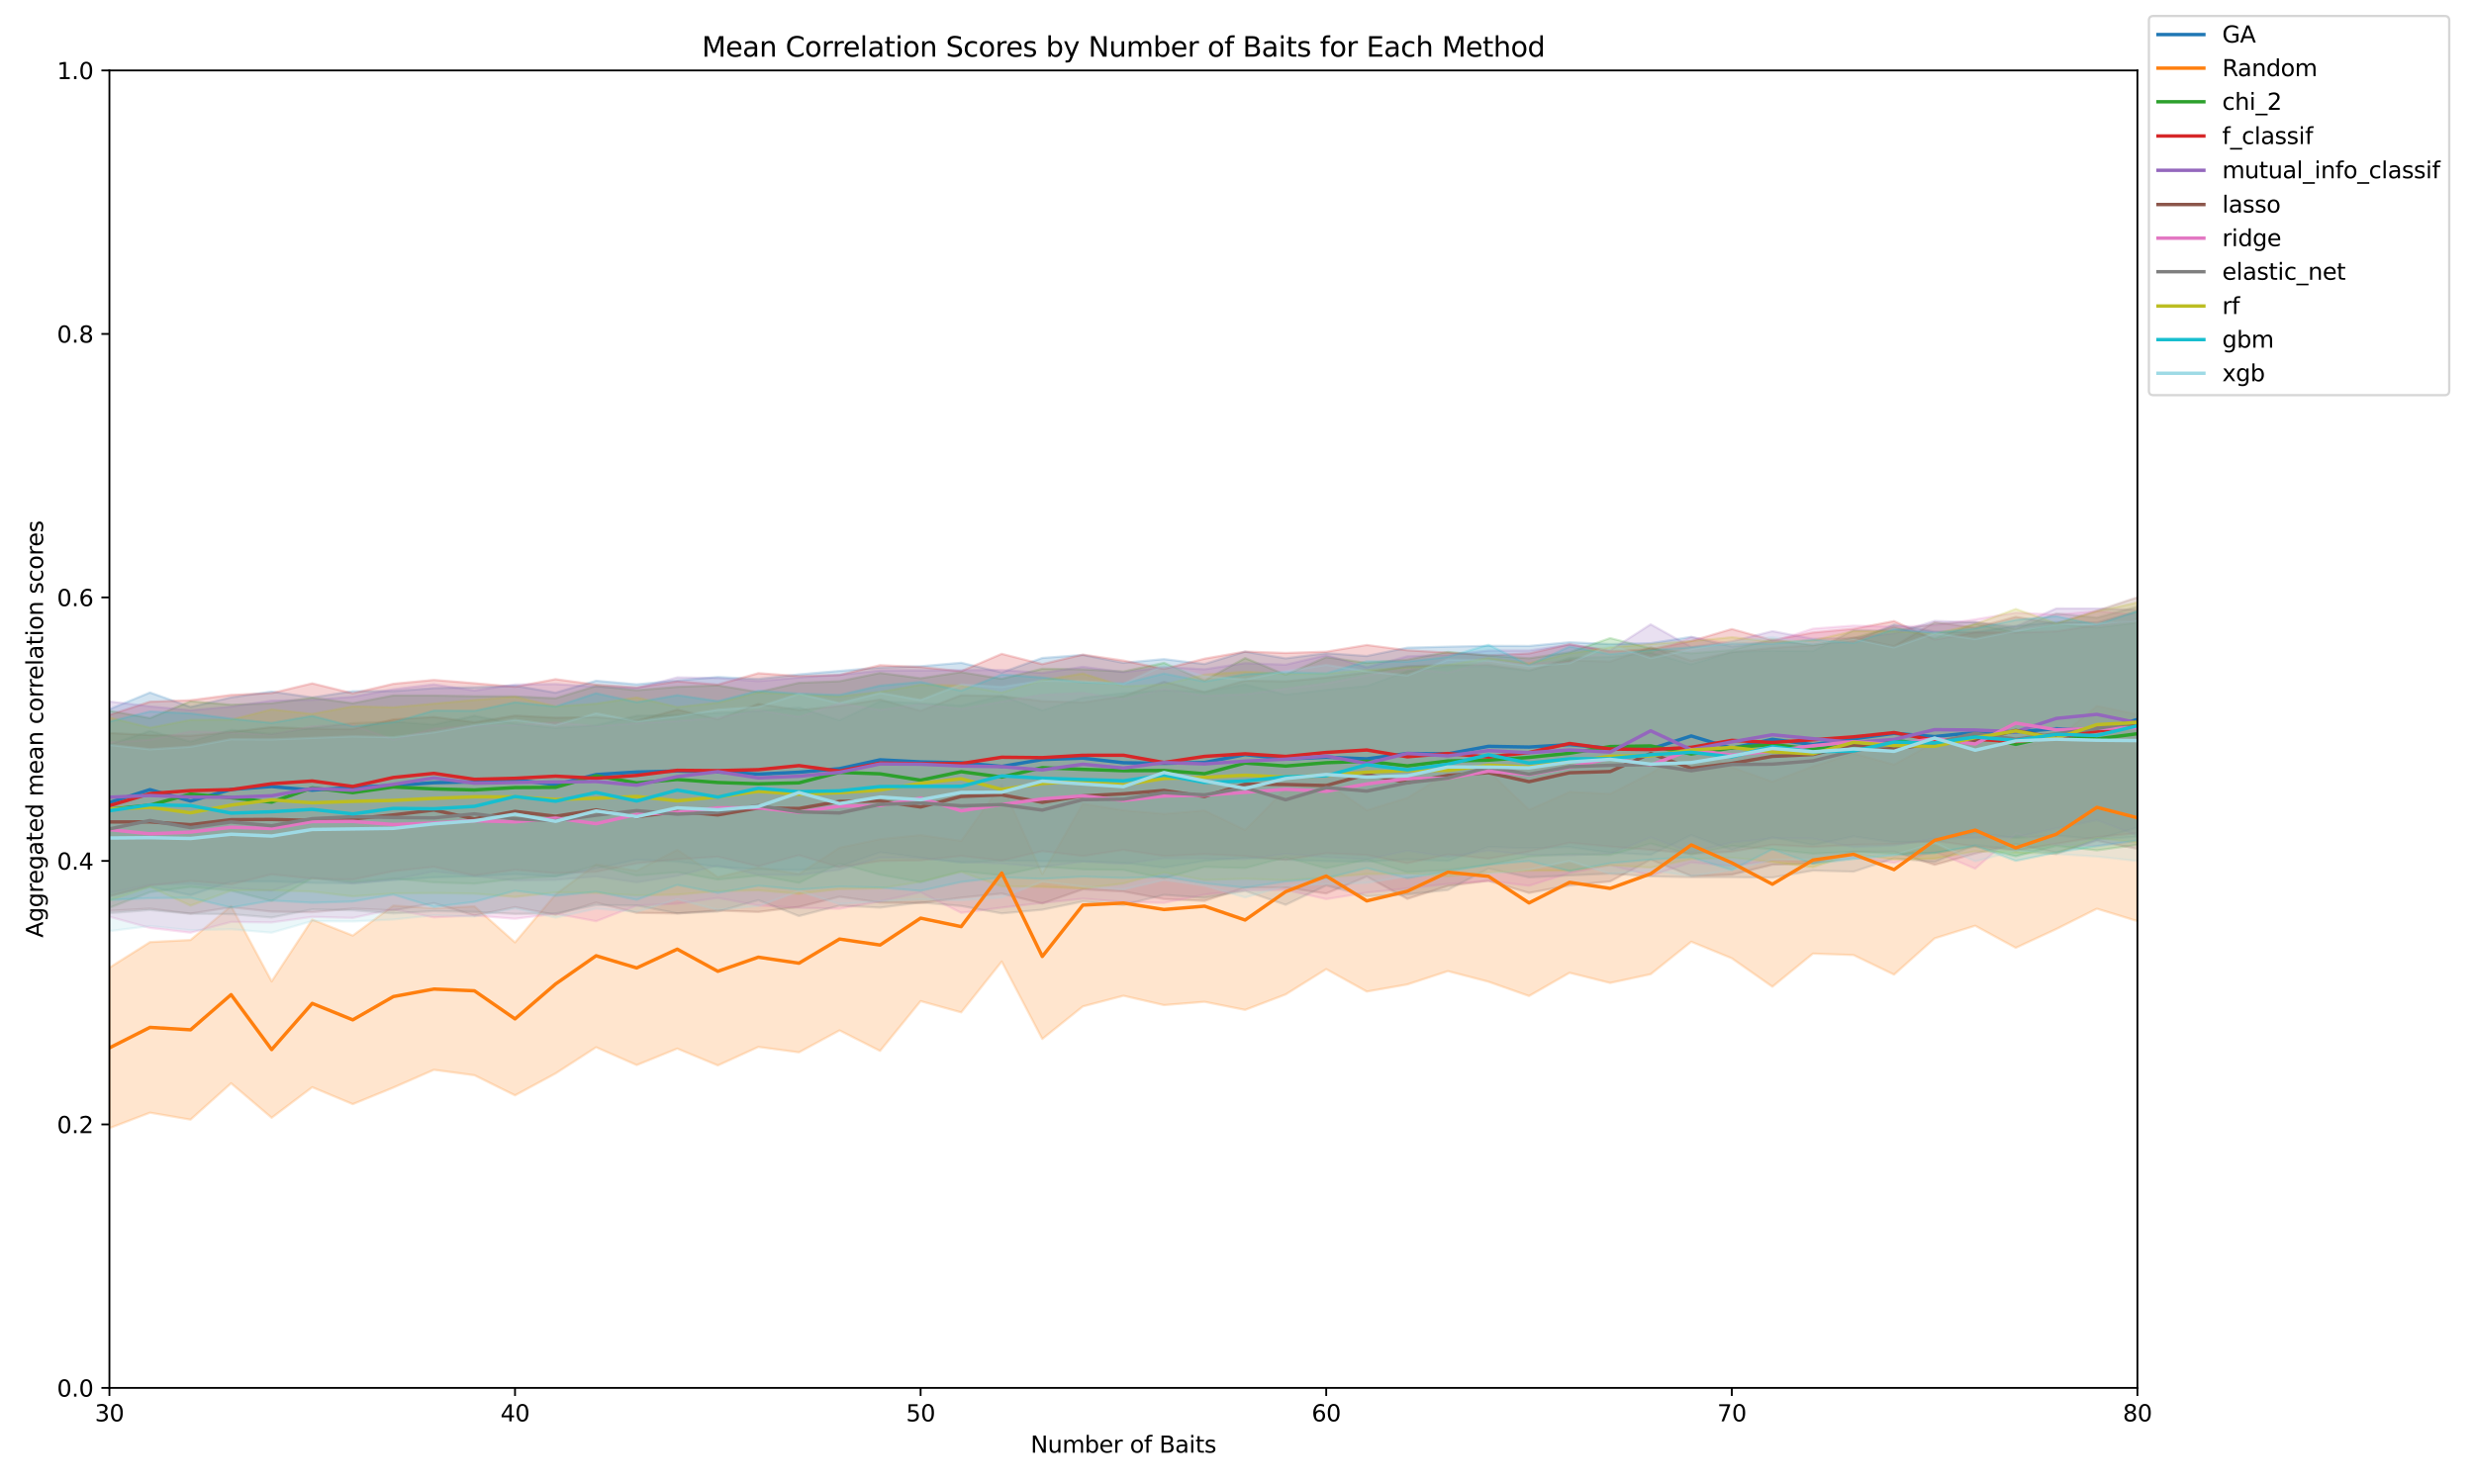 <?xml version="1.0" encoding="utf-8" standalone="no"?>
<!DOCTYPE svg PUBLIC "-//W3C//DTD SVG 1.1//EN"
  "http://www.w3.org/Graphics/SVG/1.1/DTD/svg11.dtd">
<svg xmlns:xlink="http://www.w3.org/1999/xlink" width="1080pt" height="648pt" viewBox="0 0 1080 648" xmlns="http://www.w3.org/2000/svg" version="1.1">
 <defs>
  <style type="text/css">*{stroke-linejoin: round; stroke-linecap: butt}</style>
 </defs>
 <g id="figure_1">
  <g id="patch_1">
   <path d="M 0 648 
L 1080 648 
L 1080 0 
L 0 0 
z
" style="fill: #ffffff"/>
  </g>
  <g id="axes_1">
   <g id="patch_2">
    <path d="M 47.765 606.04 
L 933.07 606.04 
L 933.07 30.748 
L 47.765 30.748 
z
" style="fill: #ffffff"/>
   </g>
   <g id="PolyCollection_1">
    <defs>
     <path id="medd620f93d" d="M 47.765 -338.29 
L 47.765 -256.865 
L 65.471 -260.787 
L 83.177 -257.145 
L 100.883 -263.077 
L 118.589 -263.107 
L 136.296 -262.491 
L 154.002 -262.317 
L 171.708 -263.718 
L 189.414 -264.911 
L 207.12 -265.335 
L 224.826 -266.347 
L 242.532 -265.271 
L 260.238 -268.807 
L 277.944 -272.62 
L 295.65 -271.798 
L 313.356 -269.499 
L 331.063 -268.43 
L 348.769 -268.087 
L 366.475 -269.662 
L 384.181 -275.91 
L 401.887 -273.554 
L 419.593 -271.27 
L 437.299 -272.289 
L 455.005 -271.992 
L 472.711 -271.917 
L 490.418 -271.296 
L 508.124 -269.17 
L 525.83 -272.067 
L 543.536 -273.552 
L 561.242 -272.613 
L 578.948 -271.951 
L 596.654 -271.737 
L 614.36 -272.802 
L 632.066 -272.064 
L 649.772 -278.225 
L 667.479 -277.639 
L 685.185 -278.17 
L 702.891 -275.703 
L 720.597 -274.744 
L 738.303 -283.392 
L 756.009 -276.856 
L 773.715 -282.451 
L 791.421 -279.116 
L 809.127 -282.836 
L 826.833 -280.275 
L 844.539 -280.544 
L 862.246 -284.405 
L 879.952 -282.102 
L 897.658 -283.208 
L 915.364 -281.583 
L 933.07 -286.681 
L 933.07 -380.989 
L 933.07 -380.989 
L 915.364 -376.166 
L 897.658 -376.392 
L 879.952 -374.7 
L 862.246 -371.893 
L 844.539 -372.191 
L 826.833 -375.285 
L 809.127 -367.964 
L 791.421 -366.607 
L 773.715 -367.896 
L 756.009 -365.652 
L 738.303 -369.891 
L 720.597 -367.134 
L 702.891 -366.749 
L 685.185 -367.563 
L 667.479 -365.933 
L 649.772 -365.986 
L 632.066 -365.614 
L 614.36 -365.179 
L 596.654 -361.549 
L 578.948 -362.781 
L 561.242 -360.513 
L 543.536 -363.454 
L 525.83 -358.042 
L 508.124 -360.196 
L 490.418 -358.579 
L 472.711 -362.001 
L 455.005 -360.696 
L 437.299 -354.378 
L 419.593 -358.604 
L 401.887 -357.074 
L 384.181 -356.526 
L 366.475 -355.035 
L 348.769 -353.517 
L 331.063 -351.533 
L 313.356 -352.359 
L 295.65 -350.861 
L 277.944 -349.162 
L 260.238 -350.744 
L 242.532 -345.513 
L 224.826 -348.571 
L 207.12 -347.875 
L 189.414 -347.532 
L 171.708 -346.243 
L 154.002 -346.167 
L 136.296 -343.457 
L 118.589 -346.01 
L 100.883 -343.479 
L 83.177 -339.286 
L 65.471 -345.605 
L 47.765 -338.29 
z
" style="stroke: #1f77b4; stroke-opacity: 0.2"/>
    </defs>
    <g clip-path="url(#p05b2aee3a4)">
     <use xlink:href="#medd620f93d" x="0" y="648" style="fill: #1f77b4; fill-opacity: 0.2; stroke: #1f77b4; stroke-opacity: 0.2"/>
    </g>
   </g>
   <g id="PolyCollection_2">
    <defs>
     <path id="m5add539093" d="M 47.765 -225.47 
L 47.765 -155.383 
L 65.471 -162.145 
L 83.177 -159.104 
L 100.883 -174.973 
L 118.589 -159.909 
L 136.296 -173.257 
L 154.002 -165.87 
L 171.708 -173.098 
L 189.414 -180.853 
L 207.12 -178.473 
L 224.826 -169.696 
L 242.532 -179.272 
L 260.238 -190.712 
L 277.944 -182.925 
L 295.65 -190.122 
L 313.356 -182.774 
L 331.063 -190.852 
L 348.769 -188.486 
L 366.475 -198.069 
L 384.181 -189.1 
L 401.887 -210.847 
L 419.593 -205.937 
L 437.299 -228.143 
L 455.005 -194.333 
L 472.711 -208.538 
L 490.418 -213.197 
L 508.124 -209.113 
L 525.83 -210.552 
L 543.536 -207.016 
L 561.242 -213.77 
L 578.948 -224.813 
L 596.654 -215.02 
L 614.36 -218.129 
L 632.066 -223.944 
L 649.772 -219.322 
L 667.479 -213.08 
L 685.185 -223.229 
L 702.891 -218.788 
L 720.597 -222.615 
L 738.303 -236.788 
L 756.009 -229.551 
L 773.715 -217.148 
L 791.421 -231.596 
L 809.127 -230.972 
L 826.833 -222.426 
L 844.539 -238.258 
L 862.246 -243.771 
L 879.952 -234.128 
L 897.658 -242.329 
L 915.364 -251.208 
L 933.07 -245.79 
L 933.07 -336.023 
L 933.07 -336.023 
L 915.364 -339.711 
L 897.658 -325.147 
L 879.952 -321.414 
L 862.246 -327.251 
L 844.539 -323.862 
L 826.833 -314.128 
L 809.127 -318.968 
L 791.421 -313.343 
L 773.715 -306.65 
L 756.009 -312.938 
L 738.303 -321.322 
L 720.597 -310.3 
L 702.891 -301.348 
L 685.185 -302.218 
L 667.479 -294.395 
L 649.772 -311.368 
L 632.066 -310.384 
L 614.36 -299.556 
L 596.654 -294.212 
L 578.948 -306.137 
L 561.242 -303.492 
L 543.536 -285.526 
L 525.83 -294.079 
L 508.124 -292.585 
L 490.418 -294.169 
L 472.711 -297.017 
L 455.005 -266.369 
L 437.299 -305.466 
L 419.593 -280.826 
L 401.887 -283.325 
L 384.181 -281.592 
L 366.475 -277.842 
L 348.769 -266.343 
L 331.063 -269.229 
L 313.356 -264.991 
L 295.65 -276.957 
L 277.944 -267.763 
L 260.238 -270.617 
L 242.532 -257.411 
L 224.826 -236.491 
L 207.12 -252.241 
L 189.414 -251.389 
L 171.708 -252.581 
L 154.002 -239.472 
L 136.296 -246.454 
L 118.589 -219.461 
L 100.883 -252.388 
L 83.177 -237.55 
L 65.471 -236.624 
L 47.765 -225.47 
z
" style="stroke: #ff7f0e; stroke-opacity: 0.2"/>
    </defs>
    <g clip-path="url(#p05b2aee3a4)">
     <use xlink:href="#m5add539093" x="0" y="648" style="fill: #ff7f0e; fill-opacity: 0.2; stroke: #ff7f0e; stroke-opacity: 0.2"/>
    </g>
   </g>
   <g id="PolyCollection_3">
    <defs>
     <path id="ma20e605524" d="M 47.765 -337.647 
L 47.765 -251.623 
L 65.471 -258.436 
L 83.177 -260.741 
L 100.883 -259.085 
L 118.589 -254.604 
L 136.296 -264.581 
L 154.002 -262.852 
L 171.708 -264.387 
L 189.414 -262.719 
L 207.12 -262.148 
L 224.826 -264.271 
L 242.532 -265.344 
L 260.238 -270.058 
L 277.944 -265.65 
L 295.65 -267.18 
L 313.356 -263.928 
L 331.063 -265.68 
L 348.769 -262.502 
L 366.475 -270.948 
L 384.181 -266.058 
L 401.887 -262.827 
L 419.593 -267.569 
L 437.299 -265.8 
L 455.005 -269.571 
L 472.711 -268.382 
L 490.418 -268.17 
L 508.124 -264.576 
L 525.83 -269.483 
L 543.536 -268.962 
L 561.242 -273.618 
L 578.948 -268.885 
L 596.654 -272.642 
L 614.36 -267.145 
L 632.066 -268.12 
L 649.772 -270.409 
L 667.479 -273.999 
L 685.185 -275.021 
L 702.891 -274.638 
L 720.597 -279.7 
L 738.303 -274.832 
L 756.009 -278.68 
L 773.715 -277.135 
L 791.421 -275.252 
L 809.127 -276.128 
L 826.833 -275.193 
L 844.539 -275.64 
L 862.246 -278.359 
L 879.952 -274.113 
L 897.658 -278.666 
L 915.364 -276.682 
L 933.07 -279.096 
L 933.07 -376.127 
L 933.07 -376.127 
L 915.364 -373.965 
L 897.658 -375.468 
L 879.952 -371.817 
L 862.246 -375.645 
L 844.539 -369.268 
L 826.833 -374.321 
L 809.127 -369.386 
L 791.421 -366.26 
L 773.715 -368.854 
L 756.009 -364.162 
L 738.303 -362.72 
L 720.597 -364.858 
L 702.891 -369.367 
L 685.185 -363.168 
L 667.479 -360.54 
L 649.772 -361.767 
L 632.066 -363.325 
L 614.36 -359.978 
L 596.654 -358.524 
L 578.948 -361.026 
L 561.242 -353.375 
L 543.536 -360.648 
L 525.83 -350.806 
L 508.124 -358.54 
L 490.418 -354.776 
L 472.711 -355.728 
L 455.005 -355.996 
L 437.299 -351.58 
L 419.593 -354.501 
L 401.887 -351.831 
L 384.181 -354.137 
L 366.475 -350.522 
L 348.769 -349.834 
L 331.063 -345.805 
L 313.356 -348.717 
L 295.65 -348.083 
L 277.944 -346.606 
L 260.238 -348.451 
L 242.532 -343.086 
L 224.826 -343.912 
L 207.12 -343.978 
L 189.414 -344.304 
L 171.708 -344.323 
L 154.002 -340.912 
L 136.296 -343.32 
L 118.589 -340.907 
L 100.883 -340.249 
L 83.177 -341.797 
L 65.471 -334.397 
L 47.765 -337.647 
z
" style="stroke: #2ca02c; stroke-opacity: 0.2"/>
    </defs>
    <g clip-path="url(#p05b2aee3a4)">
     <use xlink:href="#ma20e605524" x="0" y="648" style="fill: #2ca02c; fill-opacity: 0.2; stroke: #2ca02c; stroke-opacity: 0.2"/>
    </g>
   </g>
   <g id="PolyCollection_4">
    <defs>
     <path id="m00e0b9dacf" d="M 47.765 -335.815 
L 47.765 -256.6 
L 65.471 -261.336 
L 83.177 -263.316 
L 100.883 -261.88 
L 118.589 -266.189 
L 136.296 -264.345 
L 154.002 -263.914 
L 171.708 -267.608 
L 189.414 -269.492 
L 207.12 -265.757 
L 224.826 -268.19 
L 242.532 -266.727 
L 260.238 -267.322 
L 277.944 -271.012 
L 295.65 -272.783 
L 313.356 -273.918 
L 331.063 -269.775 
L 348.769 -274.588 
L 366.475 -269.317 
L 384.181 -272.054 
L 401.887 -272.299 
L 419.593 -274.265 
L 437.299 -272.195 
L 455.005 -276.35 
L 472.711 -274.215 
L 490.418 -276.891 
L 508.124 -274.209 
L 525.83 -275.044 
L 543.536 -274.195 
L 561.242 -272.503 
L 578.948 -275.427 
L 596.654 -274.666 
L 614.36 -271.065 
L 632.066 -274.901 
L 649.772 -273.064 
L 667.479 -276.182 
L 685.185 -280.036 
L 702.891 -278.354 
L 720.597 -276.895 
L 738.303 -275.257 
L 756.009 -276.084 
L 773.715 -279.153 
L 791.421 -278.152 
L 809.127 -279.108 
L 826.833 -279.418 
L 844.539 -280.795 
L 862.246 -278.455 
L 879.952 -276.65 
L 897.658 -279.585 
L 915.364 -282.478 
L 933.07 -284.202 
L 933.07 -377.384 
L 933.07 -377.384 
L 915.364 -375.051 
L 897.658 -372.315 
L 879.952 -371.738 
L 862.246 -371.896 
L 844.539 -368.659 
L 826.833 -376.81 
L 809.127 -373.405 
L 791.421 -371.786 
L 773.715 -368.437 
L 756.009 -373.323 
L 738.303 -368.085 
L 720.597 -364.479 
L 702.891 -363.554 
L 685.185 -366.672 
L 667.479 -362.656 
L 649.772 -361.826 
L 632.066 -363.047 
L 614.36 -364.043 
L 596.654 -366.356 
L 578.948 -363.442 
L 561.242 -362.881 
L 543.536 -363.482 
L 525.83 -360.389 
L 508.124 -355.899 
L 490.418 -359.557 
L 472.711 -362.172 
L 455.005 -357.988 
L 437.299 -362.495 
L 419.593 -354.895 
L 401.887 -356.738 
L 384.181 -357.543 
L 366.475 -353.266 
L 348.769 -352.783 
L 331.063 -354.055 
L 313.356 -349.052 
L 295.65 -350.481 
L 277.944 -347.81 
L 260.238 -349.015 
L 242.532 -351.439 
L 224.826 -348.115 
L 207.12 -349.665 
L 189.414 -351.107 
L 171.708 -349.411 
L 154.002 -345.26 
L 136.296 -349.606 
L 118.589 -345.361 
L 100.883 -344.55 
L 83.177 -342.237 
L 65.471 -341.584 
L 47.765 -335.815 
z
" style="stroke: #d62728; stroke-opacity: 0.2"/>
    </defs>
    <g clip-path="url(#p05b2aee3a4)">
     <use xlink:href="#m00e0b9dacf" x="0" y="648" style="fill: #d62728; fill-opacity: 0.2; stroke: #d62728; stroke-opacity: 0.2"/>
    </g>
   </g>
   <g id="PolyCollection_5">
    <defs>
     <path id="ma2f29269ff" d="M 47.765 -341.695 
L 47.765 -258.093 
L 65.471 -261.712 
L 83.177 -262.088 
L 100.883 -260.235 
L 118.589 -259.009 
L 136.296 -264.908 
L 154.002 -262.157 
L 171.708 -263.989 
L 189.414 -267.476 
L 207.12 -265.522 
L 224.826 -263.516 
L 242.532 -263.799 
L 260.238 -265.307 
L 277.944 -262.721 
L 295.65 -265.577 
L 313.356 -270.138 
L 331.063 -266.067 
L 348.769 -265.936 
L 366.475 -268.209 
L 384.181 -273.589 
L 401.887 -273.327 
L 419.593 -271.639 
L 437.299 -270.979 
L 455.005 -269.453 
L 472.711 -271.759 
L 490.418 -270.761 
L 508.124 -273.272 
L 525.83 -273.101 
L 543.536 -272.853 
L 561.242 -275.241 
L 578.948 -273.756 
L 596.654 -272.736 
L 614.36 -276.579 
L 632.066 -273.84 
L 649.772 -276.605 
L 667.479 -274.696 
L 685.185 -274.533 
L 702.891 -275.222 
L 720.597 -282.412 
L 738.303 -275.8 
L 756.009 -280.201 
L 773.715 -281.95 
L 791.421 -281.866 
L 809.127 -278.075 
L 826.833 -278.811 
L 844.539 -281.926 
L 862.246 -282.178 
L 879.952 -282.535 
L 897.658 -286.272 
L 915.364 -289.846 
L 933.07 -283.19 
L 933.07 -381.643 
L 933.07 -381.643 
L 915.364 -382.294 
L 897.658 -382.332 
L 879.952 -374.395 
L 862.246 -376.287 
L 844.539 -376.875 
L 826.833 -371.428 
L 809.127 -369.516 
L 791.421 -369.05 
L 773.715 -372.382 
L 756.009 -367.905 
L 738.303 -365.486 
L 720.597 -375.375 
L 702.891 -363.992 
L 685.185 -366.512 
L 667.479 -363.95 
L 649.772 -363.91 
L 632.066 -362.061 
L 614.36 -361.411 
L 596.654 -356.595 
L 578.948 -361.947 
L 561.242 -357.755 
L 543.536 -358.439 
L 525.83 -355.761 
L 508.124 -356.772 
L 490.418 -354.508 
L 472.711 -356.842 
L 455.005 -354.167 
L 437.299 -355.47 
L 419.593 -355.365 
L 401.887 -355.266 
L 384.181 -355.252 
L 366.475 -353.301 
L 348.769 -352.185 
L 331.063 -350.599 
L 313.356 -351.937 
L 295.65 -352.217 
L 277.944 -347.526 
L 260.238 -348.15 
L 242.532 -349.297 
L 224.826 -349.11 
L 207.12 -346.504 
L 189.414 -349.152 
L 171.708 -347.042 
L 154.002 -343.722 
L 136.296 -342.432 
L 118.589 -342.051 
L 100.883 -339.451 
L 83.177 -337.874 
L 65.471 -339.573 
L 47.765 -341.695 
z
" style="stroke: #9467bd; stroke-opacity: 0.2"/>
    </defs>
    <g clip-path="url(#p05b2aee3a4)">
     <use xlink:href="#ma2f29269ff" x="0" y="648" style="fill: #9467bd; fill-opacity: 0.2; stroke: #9467bd; stroke-opacity: 0.2"/>
    </g>
   </g>
   <g id="PolyCollection_6">
    <defs>
     <path id="m256350d62d" d="M 47.765 -327.909 
L 47.765 -250.254 
L 65.471 -251.244 
L 83.177 -249.058 
L 100.883 -251.827 
L 118.589 -249.938 
L 136.296 -249.666 
L 154.002 -251.247 
L 171.708 -250.457 
L 189.414 -253.652 
L 207.12 -248.207 
L 224.826 -251.889 
L 242.532 -248.536 
L 260.238 -253.866 
L 277.944 -249.404 
L 295.65 -249.155 
L 313.356 -250.416 
L 331.063 -249.792 
L 348.769 -252.005 
L 366.475 -256.446 
L 384.181 -253.92 
L 401.887 -253.682 
L 419.593 -256.04 
L 437.299 -257.826 
L 455.005 -253.497 
L 472.711 -259.656 
L 490.418 -258.746 
L 508.124 -255.405 
L 525.83 -254.63 
L 543.536 -260.399 
L 561.242 -260.423 
L 578.948 -257.84 
L 596.654 -265.29 
L 614.36 -255.495 
L 632.066 -261.163 
L 649.772 -263.417 
L 667.479 -258.081 
L 685.185 -261.397 
L 702.891 -263.101 
L 720.597 -272.638 
L 738.303 -265.506 
L 756.009 -266.083 
L 773.715 -270.418 
L 791.421 -270.941 
L 809.127 -276.108 
L 826.833 -276.148 
L 844.539 -270.357 
L 862.246 -275.276 
L 879.952 -279.484 
L 897.658 -275.736 
L 915.364 -280.877 
L 933.07 -277.313 
L 933.07 -387.188 
L 933.07 -387.188 
L 915.364 -381.326 
L 897.658 -375.711 
L 879.952 -378.632 
L 862.246 -373.918 
L 844.539 -376.292 
L 826.833 -365.782 
L 809.127 -369.472 
L 791.421 -366.151 
L 773.715 -365.051 
L 756.009 -363.257 
L 738.303 -359.446 
L 720.597 -365.359 
L 702.891 -359.118 
L 685.185 -359.724 
L 667.479 -355.258 
L 649.772 -357.768 
L 632.066 -357.627 
L 614.36 -357.075 
L 596.654 -354.366 
L 578.948 -352.127 
L 561.242 -350.446 
L 543.536 -350.806 
L 525.83 -345.786 
L 508.124 -350.3 
L 490.418 -343.991 
L 472.711 -341.26 
L 455.005 -341.818 
L 437.299 -344.023 
L 419.593 -344.412 
L 401.887 -337.585 
L 384.181 -342.547 
L 366.475 -339.691 
L 348.769 -337.913 
L 331.063 -340.598 
L 313.356 -333.91 
L 295.65 -338.1 
L 277.944 -333.285 
L 260.238 -334.835 
L 242.532 -334.607 
L 224.826 -335.514 
L 207.12 -332.628 
L 189.414 -334.924 
L 171.708 -333.866 
L 154.002 -329.565 
L 136.296 -329.766 
L 118.589 -330.449 
L 100.883 -328.346 
L 83.177 -326.721 
L 65.471 -327.007 
L 47.765 -327.909 
z
" style="stroke: #8c564b; stroke-opacity: 0.2"/>
    </defs>
    <g clip-path="url(#p05b2aee3a4)">
     <use xlink:href="#m256350d62d" x="0" y="648" style="fill: #8c564b; fill-opacity: 0.2; stroke: #8c564b; stroke-opacity: 0.2"/>
    </g>
   </g>
   <g id="PolyCollection_7">
    <defs>
     <path id="m766655c5f6" d="M 47.765 -323.795 
L 47.765 -247.718 
L 65.471 -242.818 
L 83.177 -240.743 
L 100.883 -245.428 
L 118.589 -245.21 
L 136.296 -247.647 
L 154.002 -247.189 
L 171.708 -250.951 
L 189.414 -247.42 
L 207.12 -248.239 
L 224.826 -246.809 
L 242.532 -249.033 
L 260.238 -245.737 
L 277.944 -252.591 
L 295.65 -253.395 
L 313.356 -255.936 
L 331.063 -252.615 
L 348.769 -251.603 
L 366.475 -251.181 
L 384.181 -254.416 
L 401.887 -258.385 
L 419.593 -249.4 
L 437.299 -251.677 
L 455.005 -253.712 
L 472.711 -255.566 
L 490.418 -254.171 
L 508.124 -253.735 
L 525.83 -257.362 
L 543.536 -259.176 
L 561.242 -259.432 
L 578.948 -255.387 
L 596.654 -258.207 
L 614.36 -260.06 
L 632.066 -262.019 
L 649.772 -263.305 
L 667.479 -261.239 
L 685.185 -266.811 
L 702.891 -270.264 
L 720.597 -265.659 
L 738.303 -271.44 
L 756.009 -269.85 
L 773.715 -272.21 
L 791.421 -271.276 
L 809.127 -273.445 
L 826.833 -271.245 
L 844.539 -276.122 
L 862.246 -268.698 
L 879.952 -284.049 
L 897.658 -279.101 
L 915.364 -278.639 
L 933.07 -280.958 
L 933.07 -379.52 
L 933.07 -379.52 
L 915.364 -381.132 
L 897.658 -379.59 
L 879.952 -380.458 
L 862.246 -377.567 
L 844.539 -374.947 
L 826.833 -374.351 
L 809.127 -374.81 
L 791.421 -373.486 
L 773.715 -367.797 
L 756.009 -366.762 
L 738.303 -369.823 
L 720.597 -362.186 
L 702.891 -363.574 
L 685.185 -359.123 
L 667.479 -358.218 
L 649.772 -359.233 
L 632.066 -354.323 
L 614.36 -356.048 
L 596.654 -353.135 
L 578.948 -349.565 
L 561.242 -347.269 
L 543.536 -344.85 
L 525.83 -344.203 
L 508.124 -347.085 
L 490.418 -342.778 
L 472.711 -345.39 
L 455.005 -344.603 
L 437.299 -341.668 
L 419.593 -338.488 
L 401.887 -340.624 
L 384.181 -338.032 
L 366.475 -340.821 
L 348.769 -335.01 
L 331.063 -337.869 
L 313.356 -334.578 
L 295.65 -333.22 
L 277.944 -332.199 
L 260.238 -330.935 
L 242.532 -332.522 
L 224.826 -331.465 
L 207.12 -331.044 
L 189.414 -329.821 
L 171.708 -324.953 
L 154.002 -331.463 
L 136.296 -330.87 
L 118.589 -327.211 
L 100.883 -328.094 
L 83.177 -328.606 
L 65.471 -324.962 
L 47.765 -323.795 
z
" style="stroke: #e377c2; stroke-opacity: 0.2"/>
    </defs>
    <g clip-path="url(#p05b2aee3a4)">
     <use xlink:href="#m766655c5f6" x="0" y="648" style="fill: #e377c2; fill-opacity: 0.2; stroke: #e377c2; stroke-opacity: 0.2"/>
    </g>
   </g>
   <g id="PolyCollection_8">
    <defs>
     <path id="m8b35daa963" d="M 47.765 -322.86 
L 47.765 -249.245 
L 65.471 -250.634 
L 83.177 -249.019 
L 100.883 -248.838 
L 118.589 -247.366 
L 136.296 -250.899 
L 154.002 -250.532 
L 171.708 -249.161 
L 189.414 -250.177 
L 207.12 -249.812 
L 224.826 -248.931 
L 242.532 -249.151 
L 260.238 -252.78 
L 277.944 -252.627 
L 295.65 -249.166 
L 313.356 -249.96 
L 331.063 -254.945 
L 348.769 -247.996 
L 366.475 -252.565 
L 384.181 -251.678 
L 401.887 -253.928 
L 419.593 -252.395 
L 437.299 -249.146 
L 455.005 -250.754 
L 472.711 -254.354 
L 490.418 -252.796 
L 508.124 -257.251 
L 525.83 -255.954 
L 543.536 -258.982 
L 561.242 -252.893 
L 578.948 -261.356 
L 596.654 -256.649 
L 614.36 -257.474 
L 632.066 -259.369 
L 649.772 -268.76 
L 667.479 -264.892 
L 685.185 -265.727 
L 702.891 -266.524 
L 720.597 -265.306 
L 738.303 -264.96 
L 756.009 -264.976 
L 773.715 -264.787 
L 791.421 -267.859 
L 809.127 -267.375 
L 826.833 -273.229 
L 844.539 -271.563 
L 862.246 -279.033 
L 879.952 -277.102 
L 897.658 -275.037 
L 915.364 -281.445 
L 933.07 -282.657 
L 933.07 -383.118 
L 933.07 -383.118 
L 915.364 -378.271 
L 897.658 -380.171 
L 879.952 -373.34 
L 862.246 -376.486 
L 844.539 -375.599 
L 826.833 -372.575 
L 809.127 -372.807 
L 791.421 -363.671 
L 773.715 -363.87 
L 756.009 -363.365 
L 738.303 -357.919 
L 720.597 -362.979 
L 702.891 -361.136 
L 685.185 -360.689 
L 667.479 -355.026 
L 649.772 -357.13 
L 632.066 -357.127 
L 614.36 -354.897 
L 596.654 -348.464 
L 578.948 -346.789 
L 561.242 -344.631 
L 543.536 -349.085 
L 525.83 -345.876 
L 508.124 -346.527 
L 490.418 -345.254 
L 472.711 -343.292 
L 455.005 -337.786 
L 437.299 -344.176 
L 419.593 -339.876 
L 401.887 -340.859 
L 384.181 -341.78 
L 366.475 -333.462 
L 348.769 -339.017 
L 331.063 -337.533 
L 313.356 -336.685 
L 295.65 -335.814 
L 277.944 -335.436 
L 260.238 -331.269 
L 242.532 -330.103 
L 224.826 -331.961 
L 207.12 -335.423 
L 189.414 -331.553 
L 171.708 -332.908 
L 154.002 -332.228 
L 136.296 -330.142 
L 118.589 -327.486 
L 100.883 -329.266 
L 83.177 -324.173 
L 65.471 -328.793 
L 47.765 -322.86 
z
" style="stroke: #7f7f7f; stroke-opacity: 0.2"/>
    </defs>
    <g clip-path="url(#p05b2aee3a4)">
     <use xlink:href="#m8b35daa963" x="0" y="648" style="fill: #7f7f7f; fill-opacity: 0.2; stroke: #7f7f7f; stroke-opacity: 0.2"/>
    </g>
   </g>
   <g id="PolyCollection_9">
    <defs>
     <path id="m068b3529e5" d="M 47.765 -334.688 
L 47.765 -254.783 
L 65.471 -260.755 
L 83.177 -252.532 
L 100.883 -259.121 
L 118.589 -259.24 
L 136.296 -258.673 
L 154.002 -256.595 
L 171.708 -257.851 
L 189.414 -258.039 
L 207.12 -257.793 
L 224.826 -256.338 
L 242.532 -258.283 
L 260.238 -258.113 
L 277.944 -257.031 
L 295.65 -257.341 
L 313.356 -258.896 
L 331.063 -259.226 
L 348.769 -257.731 
L 366.475 -259.783 
L 384.181 -260.125 
L 401.887 -262.94 
L 419.593 -267.269 
L 437.299 -260.97 
L 455.005 -260.765 
L 472.711 -260.025 
L 490.418 -262.225 
L 508.124 -267.03 
L 525.83 -263.695 
L 543.536 -264.299 
L 561.242 -263.608 
L 578.948 -264.894 
L 596.654 -266.308 
L 614.36 -266.574 
L 632.066 -265.439 
L 649.772 -267.046 
L 667.479 -267.834 
L 685.185 -267.832 
L 702.891 -270.228 
L 720.597 -269.155 
L 738.303 -272.888 
L 756.009 -273.498 
L 773.715 -271.65 
L 791.421 -269.362 
L 809.127 -275.282 
L 826.833 -272.656 
L 844.539 -273.064 
L 862.246 -276.268 
L 879.952 -275.597 
L 897.658 -275.418 
L 915.364 -282.115 
L 933.07 -280.094 
L 933.07 -384.951 
L 933.07 -384.951 
L 915.364 -381.052 
L 897.658 -375.82 
L 879.952 -382.095 
L 862.246 -375.456 
L 844.539 -371.218 
L 826.833 -372.262 
L 809.127 -372.428 
L 791.421 -368.349 
L 773.715 -367.745 
L 756.009 -369.745 
L 738.303 -368.075 
L 720.597 -366.758 
L 702.891 -365.339 
L 685.185 -362.7 
L 667.479 -358.341 
L 649.772 -360.682 
L 632.066 -357.728 
L 614.36 -356.522 
L 596.654 -355.382 
L 578.948 -353.876 
L 561.242 -353.73 
L 543.536 -354.689 
L 525.83 -353.429 
L 508.124 -349.093 
L 490.418 -348.308 
L 472.711 -353.909 
L 455.005 -350.985 
L 437.299 -345.595 
L 419.593 -348.637 
L 401.887 -349.004 
L 384.181 -345.893 
L 366.475 -343.895 
L 348.769 -344.654 
L 331.063 -345.667 
L 313.356 -341.156 
L 295.65 -339.252 
L 277.944 -343.427 
L 260.238 -340.742 
L 242.532 -339.522 
L 224.826 -343.733 
L 207.12 -342.337 
L 189.414 -340.727 
L 171.708 -339.133 
L 154.002 -339.56 
L 136.296 -336.227 
L 118.589 -338.193 
L 100.883 -333.734 
L 83.177 -333.639 
L 65.471 -330.236 
L 47.765 -334.688 
z
" style="stroke: #bcbd22; stroke-opacity: 0.2"/>
    </defs>
    <g clip-path="url(#p05b2aee3a4)">
     <use xlink:href="#m068b3529e5" x="0" y="648" style="fill: #bcbd22; fill-opacity: 0.2; stroke: #bcbd22; stroke-opacity: 0.2"/>
    </g>
   </g>
   <g id="PolyCollection_10">
    <defs>
     <path id="m051f988f7c" d="M 47.765 -332.916 
L 47.765 -255.047 
L 65.471 -255.813 
L 83.177 -255.967 
L 100.883 -251.702 
L 118.589 -254.766 
L 136.296 -253.784 
L 154.002 -254.337 
L 171.708 -257.383 
L 189.414 -251.992 
L 207.12 -254.197 
L 224.826 -259.045 
L 242.532 -256.787 
L 260.238 -258.64 
L 277.944 -255.084 
L 295.65 -261.583 
L 313.356 -258.08 
L 331.063 -261.224 
L 348.769 -259.51 
L 366.475 -260.826 
L 384.181 -260.456 
L 401.887 -258.996 
L 419.593 -262.879 
L 437.299 -264.899 
L 455.005 -264.212 
L 472.711 -265.21 
L 490.418 -264.587 
L 508.124 -265.179 
L 525.83 -262.254 
L 543.536 -260.365 
L 561.242 -263.109 
L 578.948 -264.531 
L 596.654 -268.915 
L 614.36 -264.576 
L 632.066 -267.411 
L 649.772 -270.405 
L 667.479 -272.027 
L 685.185 -267.64 
L 702.891 -271.072 
L 720.597 -272.673 
L 738.303 -273.684 
L 756.009 -268.103 
L 773.715 -277.127 
L 791.421 -270.827 
L 809.127 -272.956 
L 826.833 -274.593 
L 844.539 -275.471 
L 862.246 -278.785 
L 879.952 -272.093 
L 897.658 -275.706 
L 915.364 -278.51 
L 933.07 -281.011 
L 933.07 -381.158 
L 933.07 -381.158 
L 915.364 -375.212 
L 897.658 -378.933 
L 879.952 -377.339 
L 862.246 -373.561 
L 844.539 -371.723 
L 826.833 -373.339 
L 809.127 -367.22 
L 791.421 -368.692 
L 773.715 -366.907 
L 756.009 -366.964 
L 738.303 -365.348 
L 720.597 -364.179 
L 702.891 -362.352 
L 685.185 -365.669 
L 667.479 -357.585 
L 649.772 -366.445 
L 632.066 -361.177 
L 614.36 -359.123 
L 596.654 -359.254 
L 578.948 -353.963 
L 561.242 -354.504 
L 543.536 -353.577 
L 525.83 -350.417 
L 508.124 -353.892 
L 490.418 -349.541 
L 472.711 -350.053 
L 455.005 -352.176 
L 437.299 -353.479 
L 419.593 -346.394 
L 401.887 -350.218 
L 384.181 -348.616 
L 366.475 -344.532 
L 348.769 -345.099 
L 331.063 -346.365 
L 313.356 -341.823 
L 295.65 -344.442 
L 277.944 -341.356 
L 260.238 -345.291 
L 242.532 -339.492 
L 224.826 -341.324 
L 207.12 -337.601 
L 189.414 -337.701 
L 171.708 -332.638 
L 154.002 -330.864 
L 136.296 -335.374 
L 118.589 -332.33 
L 100.883 -334.171 
L 83.177 -336.507 
L 65.471 -337.321 
L 47.765 -332.916 
z
" style="stroke: #17becf; stroke-opacity: 0.2"/>
    </defs>
    <g clip-path="url(#p05b2aee3a4)">
     <use xlink:href="#m051f988f7c" x="0" y="648" style="fill: #17becf; fill-opacity: 0.2; stroke: #17becf; stroke-opacity: 0.2"/>
    </g>
   </g>
   <g id="PolyCollection_11">
    <defs>
     <path id="me2c622f2a6" d="M 47.765 -322.73 
L 47.765 -241.427 
L 65.471 -243.639 
L 83.177 -241.806 
L 100.883 -242.238 
L 118.589 -240.748 
L 136.296 -245.809 
L 154.002 -245.629 
L 171.708 -246.489 
L 189.414 -248.327 
L 207.12 -247.772 
L 224.826 -251.339 
L 242.532 -247.299 
L 260.238 -251.244 
L 277.944 -249.808 
L 295.65 -255.296 
L 313.356 -250.671 
L 331.063 -252.373 
L 348.769 -258.847 
L 366.475 -253.221 
L 384.181 -254.47 
L 401.887 -255.274 
L 419.593 -254.865 
L 437.299 -256.106 
L 455.005 -263.029 
L 472.711 -260.83 
L 490.418 -259.598 
L 508.124 -263.777 
L 525.83 -261.292 
L 543.536 -256.121 
L 561.242 -261.16 
L 578.948 -261.968 
L 596.654 -262.497 
L 614.36 -265.39 
L 632.066 -266.227 
L 649.772 -266.449 
L 667.479 -268.262 
L 685.185 -272.054 
L 702.891 -266.479 
L 720.597 -268.004 
L 738.303 -265.462 
L 756.009 -268.073 
L 773.715 -272.563 
L 791.421 -272.649 
L 809.127 -272.898 
L 826.833 -274.561 
L 844.539 -279.902 
L 862.246 -271.903 
L 879.952 -276.427 
L 897.658 -275.132 
L 915.364 -273.983 
L 933.07 -272.028 
L 933.07 -377.194 
L 933.07 -377.194 
L 915.364 -375.574 
L 897.658 -375.304 
L 879.952 -372.507 
L 862.246 -368.951 
L 844.539 -371.503 
L 826.833 -365.322 
L 809.127 -369.011 
L 791.421 -366.793 
L 773.715 -369.836 
L 756.009 -367.683 
L 738.303 -364.538 
L 720.597 -360.654 
L 702.891 -366.411 
L 685.185 -358.449 
L 667.479 -357.157 
L 649.772 -359.619 
L 632.066 -359.971 
L 614.36 -353.078 
L 596.654 -354.886 
L 578.948 -357.671 
L 561.242 -354.924 
L 543.536 -351.327 
L 525.83 -352.769 
L 508.124 -357.564 
L 490.418 -349.421 
L 472.711 -350.534 
L 455.005 -350.823 
L 437.299 -348.034 
L 419.593 -349.134 
L 401.887 -342.312 
L 384.181 -345.426 
L 366.475 -340.968 
L 348.769 -345.005 
L 331.063 -339.307 
L 313.356 -338.106 
L 295.65 -335.204 
L 277.944 -333 
L 260.238 -336.544 
L 242.532 -331.415 
L 224.826 -333.643 
L 207.12 -331.369 
L 189.414 -328.199 
L 171.708 -326.092 
L 154.002 -326.454 
L 136.296 -325.784 
L 118.589 -325.105 
L 100.883 -325.21 
L 83.177 -321.933 
L 65.471 -320.806 
L 47.765 -322.73 
z
" style="stroke: #9edae5; stroke-opacity: 0.2"/>
    </defs>
    <g clip-path="url(#p05b2aee3a4)">
     <use xlink:href="#me2c622f2a6" x="0" y="648" style="fill: #9edae5; fill-opacity: 0.2; stroke: #9edae5; stroke-opacity: 0.2"/>
    </g>
   </g>
   <g id="matplotlib.axis_1">
    <g id="xtick_1">
     <g id="line2d_1">
      <defs>
       <path id="m5589817dc7" d="M 0 0 
L 0 3.5 
" style="stroke: #000000; stroke-width: 0.8"/>
      </defs>
      <g>
       <use xlink:href="#m5589817dc7" x="47.765" y="606.04" style="stroke: #000000; stroke-width: 0.8"/>
      </g>
     </g>
     <g id="text_1">
      <!-- 30 -->
      <g transform="translate(41.403 620.638) scale(0.1 -0.1)">
       <defs>
        <path id="DejaVuSans-33" d="M 2597 2516 
Q 3050 2419 3304 2112 
Q 3559 1806 3559 1356 
Q 3559 666 3084 287 
Q 2609 -91 1734 -91 
Q 1441 -91 1130 -33 
Q 819 25 488 141 
L 488 750 
Q 750 597 1062 519 
Q 1375 441 1716 441 
Q 2309 441 2620 675 
Q 2931 909 2931 1356 
Q 2931 1769 2642 2001 
Q 2353 2234 1838 2234 
L 1294 2234 
L 1294 2753 
L 1863 2753 
Q 2328 2753 2575 2939 
Q 2822 3125 2822 3475 
Q 2822 3834 2567 4026 
Q 2313 4219 1838 4219 
Q 1578 4219 1281 4162 
Q 984 4106 628 3988 
L 628 4550 
Q 988 4650 1302 4700 
Q 1616 4750 1894 4750 
Q 2613 4750 3031 4423 
Q 3450 4097 3450 3541 
Q 3450 3153 3228 2886 
Q 3006 2619 2597 2516 
z
" transform="scale(0.016)"/>
        <path id="DejaVuSans-30" d="M 2034 4250 
Q 1547 4250 1301 3770 
Q 1056 3291 1056 2328 
Q 1056 1369 1301 889 
Q 1547 409 2034 409 
Q 2525 409 2770 889 
Q 3016 1369 3016 2328 
Q 3016 3291 2770 3770 
Q 2525 4250 2034 4250 
z
M 2034 4750 
Q 2819 4750 3233 4129 
Q 3647 3509 3647 2328 
Q 3647 1150 3233 529 
Q 2819 -91 2034 -91 
Q 1250 -91 836 529 
Q 422 1150 422 2328 
Q 422 3509 836 4129 
Q 1250 4750 2034 4750 
z
" transform="scale(0.016)"/>
       </defs>
       <use xlink:href="#DejaVuSans-33"/>
       <use xlink:href="#DejaVuSans-30" x="63.623"/>
      </g>
     </g>
    </g>
    <g id="xtick_2">
     <g id="line2d_2">
      <g>
       <use xlink:href="#m5589817dc7" x="224.826" y="606.04" style="stroke: #000000; stroke-width: 0.8"/>
      </g>
     </g>
     <g id="text_2">
      <!-- 40 -->
      <g transform="translate(218.464 620.638) scale(0.1 -0.1)">
       <defs>
        <path id="DejaVuSans-34" d="M 2419 4116 
L 825 1625 
L 2419 1625 
L 2419 4116 
z
M 2253 4666 
L 3047 4666 
L 3047 1625 
L 3713 1625 
L 3713 1100 
L 3047 1100 
L 3047 0 
L 2419 0 
L 2419 1100 
L 313 1100 
L 313 1709 
L 2253 4666 
z
" transform="scale(0.016)"/>
       </defs>
       <use xlink:href="#DejaVuSans-34"/>
       <use xlink:href="#DejaVuSans-30" x="63.623"/>
      </g>
     </g>
    </g>
    <g id="xtick_3">
     <g id="line2d_3">
      <g>
       <use xlink:href="#m5589817dc7" x="401.887" y="606.04" style="stroke: #000000; stroke-width: 0.8"/>
      </g>
     </g>
     <g id="text_3">
      <!-- 50 -->
      <g transform="translate(395.524 620.638) scale(0.1 -0.1)">
       <defs>
        <path id="DejaVuSans-35" d="M 691 4666 
L 3169 4666 
L 3169 4134 
L 1269 4134 
L 1269 2991 
Q 1406 3038 1543 3061 
Q 1681 3084 1819 3084 
Q 2600 3084 3056 2656 
Q 3513 2228 3513 1497 
Q 3513 744 3044 326 
Q 2575 -91 1722 -91 
Q 1428 -91 1123 -41 
Q 819 9 494 109 
L 494 744 
Q 775 591 1075 516 
Q 1375 441 1709 441 
Q 2250 441 2565 725 
Q 2881 1009 2881 1497 
Q 2881 1984 2565 2268 
Q 2250 2553 1709 2553 
Q 1456 2553 1204 2497 
Q 953 2441 691 2322 
L 691 4666 
z
" transform="scale(0.016)"/>
       </defs>
       <use xlink:href="#DejaVuSans-35"/>
       <use xlink:href="#DejaVuSans-30" x="63.623"/>
      </g>
     </g>
    </g>
    <g id="xtick_4">
     <g id="line2d_4">
      <g>
       <use xlink:href="#m5589817dc7" x="578.948" y="606.04" style="stroke: #000000; stroke-width: 0.8"/>
      </g>
     </g>
     <g id="text_4">
      <!-- 60 -->
      <g transform="translate(572.586 620.638) scale(0.1 -0.1)">
       <defs>
        <path id="DejaVuSans-36" d="M 2113 2584 
Q 1688 2584 1439 2293 
Q 1191 2003 1191 1497 
Q 1191 994 1439 701 
Q 1688 409 2113 409 
Q 2538 409 2786 701 
Q 3034 994 3034 1497 
Q 3034 2003 2786 2293 
Q 2538 2584 2113 2584 
z
M 3366 4563 
L 3366 3988 
Q 3128 4100 2886 4159 
Q 2644 4219 2406 4219 
Q 1781 4219 1451 3797 
Q 1122 3375 1075 2522 
Q 1259 2794 1537 2939 
Q 1816 3084 2150 3084 
Q 2853 3084 3261 2657 
Q 3669 2231 3669 1497 
Q 3669 778 3244 343 
Q 2819 -91 2113 -91 
Q 1303 -91 875 529 
Q 447 1150 447 2328 
Q 447 3434 972 4092 
Q 1497 4750 2381 4750 
Q 2619 4750 2861 4703 
Q 3103 4656 3366 4563 
z
" transform="scale(0.016)"/>
       </defs>
       <use xlink:href="#DejaVuSans-36"/>
       <use xlink:href="#DejaVuSans-30" x="63.623"/>
      </g>
     </g>
    </g>
    <g id="xtick_5">
     <g id="line2d_5">
      <g>
       <use xlink:href="#m5589817dc7" x="756.009" y="606.04" style="stroke: #000000; stroke-width: 0.8"/>
      </g>
     </g>
     <g id="text_5">
      <!-- 70 -->
      <g transform="translate(749.646 620.638) scale(0.1 -0.1)">
       <defs>
        <path id="DejaVuSans-37" d="M 525 4666 
L 3525 4666 
L 3525 4397 
L 1831 0 
L 1172 0 
L 2766 4134 
L 525 4134 
L 525 4666 
z
" transform="scale(0.016)"/>
       </defs>
       <use xlink:href="#DejaVuSans-37"/>
       <use xlink:href="#DejaVuSans-30" x="63.623"/>
      </g>
     </g>
    </g>
    <g id="xtick_6">
     <g id="line2d_6">
      <g>
       <use xlink:href="#m5589817dc7" x="933.07" y="606.04" style="stroke: #000000; stroke-width: 0.8"/>
      </g>
     </g>
     <g id="text_6">
      <!-- 80 -->
      <g transform="translate(926.707 620.638) scale(0.1 -0.1)">
       <defs>
        <path id="DejaVuSans-38" d="M 2034 2216 
Q 1584 2216 1326 1975 
Q 1069 1734 1069 1313 
Q 1069 891 1326 650 
Q 1584 409 2034 409 
Q 2484 409 2743 651 
Q 3003 894 3003 1313 
Q 3003 1734 2745 1975 
Q 2488 2216 2034 2216 
z
M 1403 2484 
Q 997 2584 770 2862 
Q 544 3141 544 3541 
Q 544 4100 942 4425 
Q 1341 4750 2034 4750 
Q 2731 4750 3128 4425 
Q 3525 4100 3525 3541 
Q 3525 3141 3298 2862 
Q 3072 2584 2669 2484 
Q 3125 2378 3379 2068 
Q 3634 1759 3634 1313 
Q 3634 634 3220 271 
Q 2806 -91 2034 -91 
Q 1263 -91 848 271 
Q 434 634 434 1313 
Q 434 1759 690 2068 
Q 947 2378 1403 2484 
z
M 1172 3481 
Q 1172 3119 1398 2916 
Q 1625 2713 2034 2713 
Q 2441 2713 2670 2916 
Q 2900 3119 2900 3481 
Q 2900 3844 2670 4047 
Q 2441 4250 2034 4250 
Q 1625 4250 1398 4047 
Q 1172 3844 1172 3481 
z
" transform="scale(0.016)"/>
       </defs>
       <use xlink:href="#DejaVuSans-38"/>
       <use xlink:href="#DejaVuSans-30" x="63.623"/>
      </g>
     </g>
    </g>
    <g id="text_7">
     <!-- Number of Baits -->
     <g transform="translate(449.885 634.317) scale(0.1 -0.1)">
      <defs>
       <path id="DejaVuSans-4e" d="M 628 4666 
L 1478 4666 
L 3547 763 
L 3547 4666 
L 4159 4666 
L 4159 0 
L 3309 0 
L 1241 3903 
L 1241 0 
L 628 0 
L 628 4666 
z
" transform="scale(0.016)"/>
       <path id="DejaVuSans-75" d="M 544 1381 
L 544 3500 
L 1119 3500 
L 1119 1403 
Q 1119 906 1312 657 
Q 1506 409 1894 409 
Q 2359 409 2629 706 
Q 2900 1003 2900 1516 
L 2900 3500 
L 3475 3500 
L 3475 0 
L 2900 0 
L 2900 538 
Q 2691 219 2414 64 
Q 2138 -91 1772 -91 
Q 1169 -91 856 284 
Q 544 659 544 1381 
z
M 1991 3584 
L 1991 3584 
z
" transform="scale(0.016)"/>
       <path id="DejaVuSans-6d" d="M 3328 2828 
Q 3544 3216 3844 3400 
Q 4144 3584 4550 3584 
Q 5097 3584 5394 3201 
Q 5691 2819 5691 2113 
L 5691 0 
L 5113 0 
L 5113 2094 
Q 5113 2597 4934 2840 
Q 4756 3084 4391 3084 
Q 3944 3084 3684 2787 
Q 3425 2491 3425 1978 
L 3425 0 
L 2847 0 
L 2847 2094 
Q 2847 2600 2669 2842 
Q 2491 3084 2119 3084 
Q 1678 3084 1418 2786 
Q 1159 2488 1159 1978 
L 1159 0 
L 581 0 
L 581 3500 
L 1159 3500 
L 1159 2956 
Q 1356 3278 1631 3431 
Q 1906 3584 2284 3584 
Q 2666 3584 2933 3390 
Q 3200 3197 3328 2828 
z
" transform="scale(0.016)"/>
       <path id="DejaVuSans-62" d="M 3116 1747 
Q 3116 2381 2855 2742 
Q 2594 3103 2138 3103 
Q 1681 3103 1420 2742 
Q 1159 2381 1159 1747 
Q 1159 1113 1420 752 
Q 1681 391 2138 391 
Q 2594 391 2855 752 
Q 3116 1113 3116 1747 
z
M 1159 2969 
Q 1341 3281 1617 3432 
Q 1894 3584 2278 3584 
Q 2916 3584 3314 3078 
Q 3713 2572 3713 1747 
Q 3713 922 3314 415 
Q 2916 -91 2278 -91 
Q 1894 -91 1617 61 
Q 1341 213 1159 525 
L 1159 0 
L 581 0 
L 581 4863 
L 1159 4863 
L 1159 2969 
z
" transform="scale(0.016)"/>
       <path id="DejaVuSans-65" d="M 3597 1894 
L 3597 1613 
L 953 1613 
Q 991 1019 1311 708 
Q 1631 397 2203 397 
Q 2534 397 2845 478 
Q 3156 559 3463 722 
L 3463 178 
Q 3153 47 2828 -22 
Q 2503 -91 2169 -91 
Q 1331 -91 842 396 
Q 353 884 353 1716 
Q 353 2575 817 3079 
Q 1281 3584 2069 3584 
Q 2775 3584 3186 3129 
Q 3597 2675 3597 1894 
z
M 3022 2063 
Q 3016 2534 2758 2815 
Q 2500 3097 2075 3097 
Q 1594 3097 1305 2825 
Q 1016 2553 972 2059 
L 3022 2063 
z
" transform="scale(0.016)"/>
       <path id="DejaVuSans-72" d="M 2631 2963 
Q 2534 3019 2420 3045 
Q 2306 3072 2169 3072 
Q 1681 3072 1420 2755 
Q 1159 2438 1159 1844 
L 1159 0 
L 581 0 
L 581 3500 
L 1159 3500 
L 1159 2956 
Q 1341 3275 1631 3429 
Q 1922 3584 2338 3584 
Q 2397 3584 2469 3576 
Q 2541 3569 2628 3553 
L 2631 2963 
z
" transform="scale(0.016)"/>
       <path id="DejaVuSans-20" transform="scale(0.016)"/>
       <path id="DejaVuSans-6f" d="M 1959 3097 
Q 1497 3097 1228 2736 
Q 959 2375 959 1747 
Q 959 1119 1226 758 
Q 1494 397 1959 397 
Q 2419 397 2687 759 
Q 2956 1122 2956 1747 
Q 2956 2369 2687 2733 
Q 2419 3097 1959 3097 
z
M 1959 3584 
Q 2709 3584 3137 3096 
Q 3566 2609 3566 1747 
Q 3566 888 3137 398 
Q 2709 -91 1959 -91 
Q 1206 -91 779 398 
Q 353 888 353 1747 
Q 353 2609 779 3096 
Q 1206 3584 1959 3584 
z
" transform="scale(0.016)"/>
       <path id="DejaVuSans-66" d="M 2375 4863 
L 2375 4384 
L 1825 4384 
Q 1516 4384 1395 4259 
Q 1275 4134 1275 3809 
L 1275 3500 
L 2222 3500 
L 2222 3053 
L 1275 3053 
L 1275 0 
L 697 0 
L 697 3053 
L 147 3053 
L 147 3500 
L 697 3500 
L 697 3744 
Q 697 4328 969 4595 
Q 1241 4863 1831 4863 
L 2375 4863 
z
" transform="scale(0.016)"/>
       <path id="DejaVuSans-42" d="M 1259 2228 
L 1259 519 
L 2272 519 
Q 2781 519 3026 730 
Q 3272 941 3272 1375 
Q 3272 1813 3026 2020 
Q 2781 2228 2272 2228 
L 1259 2228 
z
M 1259 4147 
L 1259 2741 
L 2194 2741 
Q 2656 2741 2882 2914 
Q 3109 3088 3109 3444 
Q 3109 3797 2882 3972 
Q 2656 4147 2194 4147 
L 1259 4147 
z
M 628 4666 
L 2241 4666 
Q 2963 4666 3353 4366 
Q 3744 4066 3744 3513 
Q 3744 3084 3544 2831 
Q 3344 2578 2956 2516 
Q 3422 2416 3680 2098 
Q 3938 1781 3938 1306 
Q 3938 681 3513 340 
Q 3088 0 2303 0 
L 628 0 
L 628 4666 
z
" transform="scale(0.016)"/>
       <path id="DejaVuSans-61" d="M 2194 1759 
Q 1497 1759 1228 1600 
Q 959 1441 959 1056 
Q 959 750 1161 570 
Q 1363 391 1709 391 
Q 2188 391 2477 730 
Q 2766 1069 2766 1631 
L 2766 1759 
L 2194 1759 
z
M 3341 1997 
L 3341 0 
L 2766 0 
L 2766 531 
Q 2569 213 2275 61 
Q 1981 -91 1556 -91 
Q 1019 -91 701 211 
Q 384 513 384 1019 
Q 384 1609 779 1909 
Q 1175 2209 1959 2209 
L 2766 2209 
L 2766 2266 
Q 2766 2663 2505 2880 
Q 2244 3097 1772 3097 
Q 1472 3097 1187 3025 
Q 903 2953 641 2809 
L 641 3341 
Q 956 3463 1253 3523 
Q 1550 3584 1831 3584 
Q 2591 3584 2966 3190 
Q 3341 2797 3341 1997 
z
" transform="scale(0.016)"/>
       <path id="DejaVuSans-69" d="M 603 3500 
L 1178 3500 
L 1178 0 
L 603 0 
L 603 3500 
z
M 603 4863 
L 1178 4863 
L 1178 4134 
L 603 4134 
L 603 4863 
z
" transform="scale(0.016)"/>
       <path id="DejaVuSans-74" d="M 1172 4494 
L 1172 3500 
L 2356 3500 
L 2356 3053 
L 1172 3053 
L 1172 1153 
Q 1172 725 1289 603 
Q 1406 481 1766 481 
L 2356 481 
L 2356 0 
L 1766 0 
Q 1100 0 847 248 
Q 594 497 594 1153 
L 594 3053 
L 172 3053 
L 172 3500 
L 594 3500 
L 594 4494 
L 1172 4494 
z
" transform="scale(0.016)"/>
       <path id="DejaVuSans-73" d="M 2834 3397 
L 2834 2853 
Q 2591 2978 2328 3040 
Q 2066 3103 1784 3103 
Q 1356 3103 1142 2972 
Q 928 2841 928 2578 
Q 928 2378 1081 2264 
Q 1234 2150 1697 2047 
L 1894 2003 
Q 2506 1872 2764 1633 
Q 3022 1394 3022 966 
Q 3022 478 2636 193 
Q 2250 -91 1575 -91 
Q 1294 -91 989 -36 
Q 684 19 347 128 
L 347 722 
Q 666 556 975 473 
Q 1284 391 1588 391 
Q 1994 391 2212 530 
Q 2431 669 2431 922 
Q 2431 1156 2273 1281 
Q 2116 1406 1581 1522 
L 1381 1569 
Q 847 1681 609 1914 
Q 372 2147 372 2553 
Q 372 3047 722 3315 
Q 1072 3584 1716 3584 
Q 2034 3584 2315 3537 
Q 2597 3491 2834 3397 
z
" transform="scale(0.016)"/>
      </defs>
      <use xlink:href="#DejaVuSans-4e"/>
      <use xlink:href="#DejaVuSans-75" x="74.805"/>
      <use xlink:href="#DejaVuSans-6d" x="138.184"/>
      <use xlink:href="#DejaVuSans-62" x="235.596"/>
      <use xlink:href="#DejaVuSans-65" x="299.072"/>
      <use xlink:href="#DejaVuSans-72" x="360.596"/>
      <use xlink:href="#DejaVuSans-20" x="401.709"/>
      <use xlink:href="#DejaVuSans-6f" x="433.496"/>
      <use xlink:href="#DejaVuSans-66" x="494.678"/>
      <use xlink:href="#DejaVuSans-20" x="529.883"/>
      <use xlink:href="#DejaVuSans-42" x="561.67"/>
      <use xlink:href="#DejaVuSans-61" x="630.273"/>
      <use xlink:href="#DejaVuSans-69" x="691.553"/>
      <use xlink:href="#DejaVuSans-74" x="719.336"/>
      <use xlink:href="#DejaVuSans-73" x="758.545"/>
     </g>
    </g>
   </g>
   <g id="matplotlib.axis_2">
    <g id="ytick_1">
     <g id="line2d_7">
      <defs>
       <path id="m63e21444e3" d="M 0 0 
L -3.5 0 
" style="stroke: #000000; stroke-width: 0.8"/>
      </defs>
      <g>
       <use xlink:href="#m63e21444e3" x="47.765" y="606.04" style="stroke: #000000; stroke-width: 0.8"/>
      </g>
     </g>
     <g id="text_8">
      <!-- 0.0 -->
      <g transform="translate(24.862 609.839) scale(0.1 -0.1)">
       <defs>
        <path id="DejaVuSans-2e" d="M 684 794 
L 1344 794 
L 1344 0 
L 684 0 
L 684 794 
z
" transform="scale(0.016)"/>
       </defs>
       <use xlink:href="#DejaVuSans-30"/>
       <use xlink:href="#DejaVuSans-2e" x="63.623"/>
       <use xlink:href="#DejaVuSans-30" x="95.41"/>
      </g>
     </g>
    </g>
    <g id="ytick_2">
     <g id="line2d_8">
      <g>
       <use xlink:href="#m63e21444e3" x="47.765" y="490.982" style="stroke: #000000; stroke-width: 0.8"/>
      </g>
     </g>
     <g id="text_9">
      <!-- 0.2 -->
      <g transform="translate(24.862 494.781) scale(0.1 -0.1)">
       <defs>
        <path id="DejaVuSans-32" d="M 1228 531 
L 3431 531 
L 3431 0 
L 469 0 
L 469 531 
Q 828 903 1448 1529 
Q 2069 2156 2228 2338 
Q 2531 2678 2651 2914 
Q 2772 3150 2772 3378 
Q 2772 3750 2511 3984 
Q 2250 4219 1831 4219 
Q 1534 4219 1204 4116 
Q 875 4013 500 3803 
L 500 4441 
Q 881 4594 1212 4672 
Q 1544 4750 1819 4750 
Q 2544 4750 2975 4387 
Q 3406 4025 3406 3419 
Q 3406 3131 3298 2873 
Q 3191 2616 2906 2266 
Q 2828 2175 2409 1742 
Q 1991 1309 1228 531 
z
" transform="scale(0.016)"/>
       </defs>
       <use xlink:href="#DejaVuSans-30"/>
       <use xlink:href="#DejaVuSans-2e" x="63.623"/>
       <use xlink:href="#DejaVuSans-32" x="95.41"/>
      </g>
     </g>
    </g>
    <g id="ytick_3">
     <g id="line2d_9">
      <g>
       <use xlink:href="#m63e21444e3" x="47.765" y="375.923" style="stroke: #000000; stroke-width: 0.8"/>
      </g>
     </g>
     <g id="text_10">
      <!-- 0.4 -->
      <g transform="translate(24.862 379.722) scale(0.1 -0.1)">
       <use xlink:href="#DejaVuSans-30"/>
       <use xlink:href="#DejaVuSans-2e" x="63.623"/>
       <use xlink:href="#DejaVuSans-34" x="95.41"/>
      </g>
     </g>
    </g>
    <g id="ytick_4">
     <g id="line2d_10">
      <g>
       <use xlink:href="#m63e21444e3" x="47.765" y="260.865" style="stroke: #000000; stroke-width: 0.8"/>
      </g>
     </g>
     <g id="text_11">
      <!-- 0.6 -->
      <g transform="translate(24.862 264.664) scale(0.1 -0.1)">
       <use xlink:href="#DejaVuSans-30"/>
       <use xlink:href="#DejaVuSans-2e" x="63.623"/>
       <use xlink:href="#DejaVuSans-36" x="95.41"/>
      </g>
     </g>
    </g>
    <g id="ytick_5">
     <g id="line2d_11">
      <g>
       <use xlink:href="#m63e21444e3" x="47.765" y="145.806" style="stroke: #000000; stroke-width: 0.8"/>
      </g>
     </g>
     <g id="text_12">
      <!-- 0.8 -->
      <g transform="translate(24.862 149.606) scale(0.1 -0.1)">
       <use xlink:href="#DejaVuSans-30"/>
       <use xlink:href="#DejaVuSans-2e" x="63.623"/>
       <use xlink:href="#DejaVuSans-38" x="95.41"/>
      </g>
     </g>
    </g>
    <g id="ytick_6">
     <g id="line2d_12">
      <g>
       <use xlink:href="#m63e21444e3" x="47.765" y="30.748" style="stroke: #000000; stroke-width: 0.8"/>
      </g>
     </g>
     <g id="text_13">
      <!-- 1.0 -->
      <g transform="translate(24.862 34.547) scale(0.1 -0.1)">
       <defs>
        <path id="DejaVuSans-31" d="M 794 531 
L 1825 531 
L 1825 4091 
L 703 3866 
L 703 4441 
L 1819 4666 
L 2450 4666 
L 2450 531 
L 3481 531 
L 3481 0 
L 794 0 
L 794 531 
z
" transform="scale(0.016)"/>
       </defs>
       <use xlink:href="#DejaVuSans-31"/>
       <use xlink:href="#DejaVuSans-2e" x="63.623"/>
       <use xlink:href="#DejaVuSans-30" x="95.41"/>
      </g>
     </g>
    </g>
    <g id="text_14">
     <!-- Aggregated mean correlation scores -->
     <g transform="translate(18.782 409.442) rotate(-90) scale(0.1 -0.1)">
      <defs>
       <path id="DejaVuSans-41" d="M 2188 4044 
L 1331 1722 
L 3047 1722 
L 2188 4044 
z
M 1831 4666 
L 2547 4666 
L 4325 0 
L 3669 0 
L 3244 1197 
L 1141 1197 
L 716 0 
L 50 0 
L 1831 4666 
z
" transform="scale(0.016)"/>
       <path id="DejaVuSans-67" d="M 2906 1791 
Q 2906 2416 2648 2759 
Q 2391 3103 1925 3103 
Q 1463 3103 1205 2759 
Q 947 2416 947 1791 
Q 947 1169 1205 825 
Q 1463 481 1925 481 
Q 2391 481 2648 825 
Q 2906 1169 2906 1791 
z
M 3481 434 
Q 3481 -459 3084 -895 
Q 2688 -1331 1869 -1331 
Q 1566 -1331 1297 -1286 
Q 1028 -1241 775 -1147 
L 775 -588 
Q 1028 -725 1275 -790 
Q 1522 -856 1778 -856 
Q 2344 -856 2625 -561 
Q 2906 -266 2906 331 
L 2906 616 
Q 2728 306 2450 153 
Q 2172 0 1784 0 
Q 1141 0 747 490 
Q 353 981 353 1791 
Q 353 2603 747 3093 
Q 1141 3584 1784 3584 
Q 2172 3584 2450 3431 
Q 2728 3278 2906 2969 
L 2906 3500 
L 3481 3500 
L 3481 434 
z
" transform="scale(0.016)"/>
       <path id="DejaVuSans-64" d="M 2906 2969 
L 2906 4863 
L 3481 4863 
L 3481 0 
L 2906 0 
L 2906 525 
Q 2725 213 2448 61 
Q 2172 -91 1784 -91 
Q 1150 -91 751 415 
Q 353 922 353 1747 
Q 353 2572 751 3078 
Q 1150 3584 1784 3584 
Q 2172 3584 2448 3432 
Q 2725 3281 2906 2969 
z
M 947 1747 
Q 947 1113 1208 752 
Q 1469 391 1925 391 
Q 2381 391 2643 752 
Q 2906 1113 2906 1747 
Q 2906 2381 2643 2742 
Q 2381 3103 1925 3103 
Q 1469 3103 1208 2742 
Q 947 2381 947 1747 
z
" transform="scale(0.016)"/>
       <path id="DejaVuSans-6e" d="M 3513 2113 
L 3513 0 
L 2938 0 
L 2938 2094 
Q 2938 2591 2744 2837 
Q 2550 3084 2163 3084 
Q 1697 3084 1428 2787 
Q 1159 2491 1159 1978 
L 1159 0 
L 581 0 
L 581 3500 
L 1159 3500 
L 1159 2956 
Q 1366 3272 1645 3428 
Q 1925 3584 2291 3584 
Q 2894 3584 3203 3211 
Q 3513 2838 3513 2113 
z
" transform="scale(0.016)"/>
       <path id="DejaVuSans-63" d="M 3122 3366 
L 3122 2828 
Q 2878 2963 2633 3030 
Q 2388 3097 2138 3097 
Q 1578 3097 1268 2742 
Q 959 2388 959 1747 
Q 959 1106 1268 751 
Q 1578 397 2138 397 
Q 2388 397 2633 464 
Q 2878 531 3122 666 
L 3122 134 
Q 2881 22 2623 -34 
Q 2366 -91 2075 -91 
Q 1284 -91 818 406 
Q 353 903 353 1747 
Q 353 2603 823 3093 
Q 1294 3584 2113 3584 
Q 2378 3584 2631 3529 
Q 2884 3475 3122 3366 
z
" transform="scale(0.016)"/>
       <path id="DejaVuSans-6c" d="M 603 4863 
L 1178 4863 
L 1178 0 
L 603 0 
L 603 4863 
z
" transform="scale(0.016)"/>
      </defs>
      <use xlink:href="#DejaVuSans-41"/>
      <use xlink:href="#DejaVuSans-67" x="68.408"/>
      <use xlink:href="#DejaVuSans-67" x="131.885"/>
      <use xlink:href="#DejaVuSans-72" x="195.361"/>
      <use xlink:href="#DejaVuSans-65" x="234.225"/>
      <use xlink:href="#DejaVuSans-67" x="295.748"/>
      <use xlink:href="#DejaVuSans-61" x="359.225"/>
      <use xlink:href="#DejaVuSans-74" x="420.504"/>
      <use xlink:href="#DejaVuSans-65" x="459.713"/>
      <use xlink:href="#DejaVuSans-64" x="521.236"/>
      <use xlink:href="#DejaVuSans-20" x="584.713"/>
      <use xlink:href="#DejaVuSans-6d" x="616.5"/>
      <use xlink:href="#DejaVuSans-65" x="713.912"/>
      <use xlink:href="#DejaVuSans-61" x="775.436"/>
      <use xlink:href="#DejaVuSans-6e" x="836.715"/>
      <use xlink:href="#DejaVuSans-20" x="900.094"/>
      <use xlink:href="#DejaVuSans-63" x="931.881"/>
      <use xlink:href="#DejaVuSans-6f" x="986.861"/>
      <use xlink:href="#DejaVuSans-72" x="1048.043"/>
      <use xlink:href="#DejaVuSans-72" x="1087.406"/>
      <use xlink:href="#DejaVuSans-65" x="1126.27"/>
      <use xlink:href="#DejaVuSans-6c" x="1187.793"/>
      <use xlink:href="#DejaVuSans-61" x="1215.576"/>
      <use xlink:href="#DejaVuSans-74" x="1276.855"/>
      <use xlink:href="#DejaVuSans-69" x="1316.064"/>
      <use xlink:href="#DejaVuSans-6f" x="1343.848"/>
      <use xlink:href="#DejaVuSans-6e" x="1405.029"/>
      <use xlink:href="#DejaVuSans-20" x="1468.408"/>
      <use xlink:href="#DejaVuSans-73" x="1500.195"/>
      <use xlink:href="#DejaVuSans-63" x="1552.295"/>
      <use xlink:href="#DejaVuSans-6f" x="1607.275"/>
      <use xlink:href="#DejaVuSans-72" x="1668.457"/>
      <use xlink:href="#DejaVuSans-65" x="1707.32"/>
      <use xlink:href="#DejaVuSans-73" x="1768.844"/>
     </g>
    </g>
   </g>
   <g id="line2d_13">
    <path d="M 47.765 350.422 
L 65.471 344.804 
L 83.177 349.785 
L 100.883 344.722 
L 118.589 343.441 
L 136.296 345.026 
L 154.002 343.758 
L 171.708 343.02 
L 189.414 341.779 
L 207.12 341.395 
L 224.826 340.541 
L 242.532 342.608 
L 260.238 338.224 
L 277.944 337.109 
L 295.65 336.671 
L 313.356 337.071 
L 331.063 338.018 
L 348.769 337.198 
L 366.475 335.651 
L 384.181 331.782 
L 401.887 332.686 
L 419.593 333.063 
L 437.299 334.667 
L 455.005 331.656 
L 472.711 331.041 
L 490.418 333.062 
L 508.124 333.317 
L 525.83 332.946 
L 543.536 329.497 
L 561.242 331.437 
L 578.948 330.634 
L 596.654 331.357 
L 614.36 329.01 
L 632.066 329.161 
L 649.772 325.894 
L 667.479 326.214 
L 685.185 325.133 
L 702.891 326.774 
L 720.597 327.061 
L 738.303 321.358 
L 756.009 326.746 
L 773.715 322.827 
L 791.421 325.139 
L 809.127 322.6 
L 826.833 320.22 
L 844.539 321.632 
L 862.246 319.851 
L 879.952 319.599 
L 897.658 318.2 
L 915.364 319.126 
L 933.07 314.165 
" clip-path="url(#p05b2aee3a4)" style="fill: none; stroke: #1f77b4; stroke-width: 1.5; stroke-linecap: square"/>
   </g>
   <g id="line2d_14">
    <path d="M 47.765 457.574 
L 65.471 448.615 
L 83.177 449.673 
L 100.883 434.32 
L 118.589 458.315 
L 136.296 438.144 
L 154.002 445.329 
L 171.708 435.161 
L 189.414 431.879 
L 207.12 432.643 
L 224.826 444.906 
L 242.532 429.659 
L 260.238 417.335 
L 277.944 422.656 
L 295.65 414.461 
L 313.356 424.118 
L 331.063 417.96 
L 348.769 420.586 
L 366.475 410.045 
L 384.181 412.654 
L 401.887 400.914 
L 419.593 404.618 
L 437.299 381.196 
L 455.005 417.649 
L 472.711 395.222 
L 490.418 394.317 
L 508.124 397.151 
L 525.83 395.685 
L 543.536 401.729 
L 561.242 389.369 
L 578.948 382.525 
L 596.654 393.384 
L 614.36 389.158 
L 632.066 380.836 
L 649.772 382.655 
L 667.479 394.263 
L 685.185 385.277 
L 702.891 387.932 
L 720.597 381.542 
L 738.303 368.945 
L 756.009 376.756 
L 773.715 386.101 
L 791.421 375.53 
L 809.127 373.03 
L 826.833 379.723 
L 844.539 366.94 
L 862.246 362.489 
L 879.952 370.229 
L 897.658 364.262 
L 915.364 352.541 
L 933.07 357.094 
" clip-path="url(#p05b2aee3a4)" style="fill: none; stroke: #ff7f0e; stroke-width: 1.5; stroke-linecap: square"/>
   </g>
   <g id="line2d_15">
    <path d="M 47.765 353.365 
L 65.471 351.584 
L 83.177 346.731 
L 100.883 348.333 
L 118.589 350.245 
L 136.296 344.05 
L 154.002 346.118 
L 171.708 343.645 
L 189.414 344.489 
L 207.12 344.937 
L 224.826 343.908 
L 242.532 343.785 
L 260.238 338.746 
L 277.944 341.872 
L 295.65 340.369 
L 313.356 341.678 
L 331.063 342.258 
L 348.769 341.832 
L 366.475 337.265 
L 384.181 337.902 
L 401.887 340.671 
L 419.593 336.965 
L 437.299 339.31 
L 455.005 335.216 
L 472.711 335.945 
L 490.418 336.527 
L 508.124 336.442 
L 525.83 337.856 
L 543.536 333.195 
L 561.242 334.504 
L 578.948 333.045 
L 596.654 332.417 
L 614.36 334.438 
L 632.066 332.278 
L 649.772 331.912 
L 667.479 330.73 
L 685.185 328.906 
L 702.891 325.998 
L 720.597 325.721 
L 738.303 329.224 
L 756.009 326.579 
L 773.715 325.006 
L 791.421 327.244 
L 809.127 325.243 
L 826.833 323.243 
L 844.539 325.546 
L 862.246 320.998 
L 879.952 325.035 
L 897.658 320.933 
L 915.364 322.676 
L 933.07 320.389 
" clip-path="url(#p05b2aee3a4)" style="fill: none; stroke: #2ca02c; stroke-width: 1.5; stroke-linecap: square"/>
   </g>
   <g id="line2d_16">
    <path d="M 47.765 351.792 
L 65.471 346.54 
L 83.177 345.223 
L 100.883 344.785 
L 118.589 342.225 
L 136.296 341.024 
L 154.002 343.413 
L 171.708 339.491 
L 189.414 337.7 
L 207.12 340.289 
L 224.826 339.847 
L 242.532 338.917 
L 260.238 339.831 
L 277.944 338.589 
L 295.65 336.368 
L 313.356 336.515 
L 331.063 336.085 
L 348.769 334.314 
L 366.475 336.708 
L 384.181 333.202 
L 401.887 333.482 
L 419.593 333.42 
L 437.299 330.655 
L 455.005 330.831 
L 472.711 329.806 
L 490.418 329.776 
L 508.124 332.946 
L 525.83 330.283 
L 543.536 329.162 
L 561.242 330.308 
L 578.948 328.566 
L 596.654 327.489 
L 614.36 330.446 
L 632.066 329.026 
L 649.772 330.555 
L 667.479 328.581 
L 685.185 324.646 
L 702.891 327.046 
L 720.597 327.313 
L 738.303 326.329 
L 756.009 323.297 
L 773.715 324.205 
L 791.421 323.031 
L 809.127 321.743 
L 826.833 319.886 
L 844.539 323.273 
L 862.246 322.825 
L 879.952 323.806 
L 897.658 322.05 
L 915.364 319.235 
L 933.07 317.207 
" clip-path="url(#p05b2aee3a4)" style="fill: none; stroke: #d62728; stroke-width: 1.5; stroke-linecap: square"/>
   </g>
   <g id="line2d_17">
    <path d="M 47.765 348.106 
L 65.471 347.358 
L 83.177 348.019 
L 100.883 348.157 
L 118.589 347.47 
L 136.296 344.33 
L 154.002 345.061 
L 171.708 342.485 
L 189.414 339.686 
L 207.12 341.987 
L 224.826 341.687 
L 242.532 341.452 
L 260.238 341.272 
L 277.944 342.876 
L 295.65 339.103 
L 313.356 336.962 
L 331.063 339.667 
L 348.769 338.939 
L 366.475 337.245 
L 384.181 333.58 
L 401.887 333.703 
L 419.593 334.498 
L 437.299 334.776 
L 455.005 336.19 
L 472.711 333.699 
L 490.418 335.365 
L 508.124 332.978 
L 525.83 333.569 
L 543.536 332.354 
L 561.242 331.502 
L 578.948 330.148 
L 596.654 333.335 
L 614.36 329.005 
L 632.066 330.049 
L 649.772 327.742 
L 667.479 328.677 
L 685.185 327.478 
L 702.891 328.393 
L 720.597 319.107 
L 738.303 327.357 
L 756.009 323.947 
L 773.715 320.834 
L 791.421 322.542 
L 809.127 324.205 
L 826.833 322.88 
L 844.539 318.6 
L 862.246 318.767 
L 879.952 319.535 
L 897.658 313.698 
L 915.364 311.93 
L 933.07 315.584 
" clip-path="url(#p05b2aee3a4)" style="fill: none; stroke: #9467bd; stroke-width: 1.5; stroke-linecap: square"/>
   </g>
   <g id="line2d_18">
    <path d="M 47.765 358.918 
L 65.471 358.874 
L 83.177 360.111 
L 100.883 357.914 
L 118.589 357.807 
L 136.296 358.284 
L 154.002 357.594 
L 171.708 355.838 
L 189.414 353.712 
L 207.12 357.582 
L 224.826 354.298 
L 242.532 356.429 
L 260.238 353.649 
L 277.944 356.655 
L 295.65 354.372 
L 313.356 355.837 
L 331.063 352.805 
L 348.769 353.041 
L 366.475 349.932 
L 384.181 349.766 
L 401.887 352.366 
L 419.593 347.774 
L 437.299 347.076 
L 455.005 350.342 
L 472.711 347.542 
L 490.418 346.631 
L 508.124 345.147 
L 525.83 347.792 
L 543.536 342.397 
L 561.242 342.565 
L 578.948 343.017 
L 596.654 338.172 
L 614.36 341.715 
L 632.066 338.605 
L 649.772 337.407 
L 667.479 341.331 
L 685.185 337.44 
L 702.891 336.891 
L 720.597 329.002 
L 738.303 335.524 
L 756.009 333.33 
L 773.715 330.266 
L 791.421 329.454 
L 809.127 325.21 
L 826.833 327.035 
L 844.539 324.675 
L 862.246 323.403 
L 879.952 318.942 
L 897.658 322.276 
L 915.364 316.898 
L 933.07 315.75 
" clip-path="url(#p05b2aee3a4)" style="fill: none; stroke: #8c564b; stroke-width: 1.5; stroke-linecap: square"/>
   </g>
   <g id="line2d_19">
    <path d="M 47.765 362.244 
L 65.471 364.11 
L 83.177 363.325 
L 100.883 361.239 
L 118.589 361.789 
L 136.296 358.742 
L 154.002 358.674 
L 171.708 360.048 
L 189.414 359.38 
L 207.12 358.359 
L 224.826 358.863 
L 242.532 357.223 
L 260.238 359.664 
L 277.944 355.605 
L 295.65 354.693 
L 313.356 352.743 
L 331.063 352.758 
L 348.769 354.693 
L 366.475 351.999 
L 384.181 351.776 
L 401.887 348.495 
L 419.593 354.056 
L 437.299 351.327 
L 455.005 348.842 
L 472.711 347.522 
L 490.418 349.525 
L 508.124 347.59 
L 525.83 347.217 
L 543.536 345.987 
L 561.242 344.649 
L 578.948 345.524 
L 596.654 342.329 
L 614.36 339.946 
L 632.066 339.829 
L 649.772 336.731 
L 667.479 338.272 
L 685.185 335.033 
L 702.891 331.081 
L 720.597 334.078 
L 738.303 327.369 
L 756.009 329.694 
L 773.715 327.996 
L 791.421 325.619 
L 809.127 323.872 
L 826.833 325.202 
L 844.539 322.466 
L 862.246 324.868 
L 879.952 315.746 
L 897.658 318.654 
L 915.364 318.115 
L 933.07 317.761 
" clip-path="url(#p05b2aee3a4)" style="fill: none; stroke: #e377c2; stroke-width: 1.5; stroke-linecap: square"/>
   </g>
   <g id="line2d_20">
    <path d="M 47.765 361.948 
L 65.471 358.287 
L 83.177 361.404 
L 100.883 358.948 
L 118.589 360.574 
L 136.296 357.479 
L 154.002 356.62 
L 171.708 356.965 
L 189.414 357.135 
L 207.12 355.383 
L 224.826 357.554 
L 242.532 358.373 
L 260.238 355.976 
L 277.944 353.969 
L 295.65 355.51 
L 313.356 354.678 
L 331.063 351.761 
L 348.769 354.493 
L 366.475 354.987 
L 384.181 351.271 
L 401.887 350.607 
L 419.593 351.864 
L 437.299 351.339 
L 455.005 353.73 
L 472.711 349.177 
L 490.418 348.975 
L 508.124 346.111 
L 525.83 347.085 
L 543.536 343.967 
L 561.242 349.238 
L 578.948 343.928 
L 596.654 345.443 
L 614.36 341.814 
L 632.066 339.752 
L 649.772 335.055 
L 667.479 338.041 
L 685.185 334.792 
L 702.891 334.17 
L 720.597 333.858 
L 738.303 336.56 
L 756.009 333.829 
L 773.715 333.672 
L 791.421 332.235 
L 809.127 327.909 
L 826.833 325.098 
L 844.539 324.419 
L 862.246 320.24 
L 879.952 322.779 
L 897.658 320.396 
L 915.364 318.142 
L 933.07 315.113 
" clip-path="url(#p05b2aee3a4)" style="fill: none; stroke: #7f7f7f; stroke-width: 1.5; stroke-linecap: square"/>
   </g>
   <g id="line2d_21">
    <path d="M 47.765 353.264 
L 65.471 352.504 
L 83.177 354.914 
L 100.883 351.573 
L 118.589 349.284 
L 136.296 350.55 
L 154.002 349.923 
L 171.708 349.508 
L 189.414 348.617 
L 207.12 347.935 
L 224.826 347.965 
L 242.532 349.097 
L 260.238 348.573 
L 277.944 347.771 
L 295.65 349.704 
L 313.356 347.974 
L 331.063 345.554 
L 348.769 346.808 
L 366.475 346.161 
L 384.181 344.991 
L 401.887 342.028 
L 419.593 340.047 
L 437.299 344.718 
L 455.005 342.125 
L 472.711 341.033 
L 490.418 342.734 
L 508.124 339.939 
L 525.83 339.438 
L 543.536 338.506 
L 561.242 339.331 
L 578.948 338.615 
L 596.654 337.155 
L 614.36 336.452 
L 632.066 336.416 
L 649.772 334.136 
L 667.479 334.913 
L 685.185 332.734 
L 702.891 330.217 
L 720.597 330.044 
L 738.303 327.519 
L 756.009 326.379 
L 773.715 328.303 
L 791.421 329.145 
L 809.127 324.145 
L 826.833 325.541 
L 844.539 325.859 
L 862.246 322.138 
L 879.952 319.154 
L 897.658 322.381 
L 915.364 316.416 
L 933.07 315.477 
" clip-path="url(#p05b2aee3a4)" style="fill: none; stroke: #bcbd22; stroke-width: 1.5; stroke-linecap: square"/>
   </g>
   <g id="line2d_22">
    <path d="M 47.765 354.019 
L 65.471 351.433 
L 83.177 351.763 
L 100.883 355.063 
L 118.589 354.452 
L 136.296 353.421 
L 154.002 355.399 
L 171.708 352.989 
L 189.414 353.153 
L 207.12 352.101 
L 224.826 347.815 
L 242.532 349.86 
L 260.238 346.034 
L 277.944 349.78 
L 295.65 344.987 
L 313.356 348.048 
L 331.063 344.206 
L 348.769 345.696 
L 366.475 345.321 
L 384.181 343.464 
L 401.887 343.393 
L 419.593 343.364 
L 437.299 338.811 
L 455.005 339.806 
L 472.711 340.368 
L 490.418 340.936 
L 508.124 338.465 
L 525.83 341.665 
L 543.536 341.029 
L 561.242 339.194 
L 578.948 338.753 
L 596.654 333.916 
L 614.36 336.151 
L 632.066 333.706 
L 649.772 329.575 
L 667.479 333.194 
L 685.185 331.346 
L 702.891 331.288 
L 720.597 329.574 
L 738.303 328.484 
L 756.009 330.466 
L 773.715 325.983 
L 791.421 328.241 
L 809.127 327.912 
L 826.833 324.034 
L 844.539 324.403 
L 862.246 321.827 
L 879.952 323.284 
L 897.658 320.681 
L 915.364 321.139 
L 933.07 316.915 
" clip-path="url(#p05b2aee3a4)" style="fill: none; stroke: #17becf; stroke-width: 1.5; stroke-linecap: square"/>
   </g>
   <g id="line2d_23">
    <path d="M 47.765 365.922 
L 65.471 365.778 
L 83.177 366.13 
L 100.883 364.276 
L 118.589 365.074 
L 136.296 362.204 
L 154.002 361.959 
L 171.708 361.709 
L 189.414 359.737 
L 207.12 358.43 
L 224.826 355.509 
L 242.532 358.643 
L 260.238 354.106 
L 277.944 356.596 
L 295.65 352.75 
L 313.356 353.612 
L 331.063 352.16 
L 348.769 346.074 
L 366.475 350.905 
L 384.181 348.052 
L 401.887 349.207 
L 419.593 346 
L 437.299 345.93 
L 455.005 341.074 
L 472.711 342.318 
L 490.418 343.49 
L 508.124 337.329 
L 525.83 340.97 
L 543.536 344.276 
L 561.242 339.958 
L 578.948 338.181 
L 596.654 339.309 
L 614.36 338.766 
L 632.066 334.901 
L 649.772 334.966 
L 667.479 335.291 
L 685.185 332.749 
L 702.891 331.555 
L 720.597 333.671 
L 738.303 333 
L 756.009 330.122 
L 773.715 326.801 
L 791.421 328.279 
L 809.127 327.045 
L 826.833 328.058 
L 844.539 322.297 
L 862.246 327.573 
L 879.952 323.533 
L 897.658 322.782 
L 915.364 323.222 
L 933.07 323.389 
" clip-path="url(#p05b2aee3a4)" style="fill: none; stroke: #9edae5; stroke-width: 1.5; stroke-linecap: square"/>
   </g>
   <g id="patch_3">
    <path d="M 47.765 606.04 
L 47.765 30.748 
" style="fill: none; stroke: #000000; stroke-width: 0.8; stroke-linejoin: miter; stroke-linecap: square"/>
   </g>
   <g id="patch_4">
    <path d="M 933.07 606.04 
L 933.07 30.748 
" style="fill: none; stroke: #000000; stroke-width: 0.8; stroke-linejoin: miter; stroke-linecap: square"/>
   </g>
   <g id="patch_5">
    <path d="M 47.765 606.04 
L 933.07 606.04 
" style="fill: none; stroke: #000000; stroke-width: 0.8; stroke-linejoin: miter; stroke-linecap: square"/>
   </g>
   <g id="patch_6">
    <path d="M 47.765 30.748 
L 933.07 30.748 
" style="fill: none; stroke: #000000; stroke-width: 0.8; stroke-linejoin: miter; stroke-linecap: square"/>
   </g>
   <g id="text_15">
    <!-- Mean Correlation Scores by Number of Baits for Each Method -->
    <g transform="translate(306.388 24.748) scale(0.12 -0.12)">
     <defs>
      <path id="DejaVuSans-4d" d="M 628 4666 
L 1569 4666 
L 2759 1491 
L 3956 4666 
L 4897 4666 
L 4897 0 
L 4281 0 
L 4281 4097 
L 3078 897 
L 2444 897 
L 1241 4097 
L 1241 0 
L 628 0 
L 628 4666 
z
" transform="scale(0.016)"/>
      <path id="DejaVuSans-43" d="M 4122 4306 
L 4122 3641 
Q 3803 3938 3442 4084 
Q 3081 4231 2675 4231 
Q 1875 4231 1450 3742 
Q 1025 3253 1025 2328 
Q 1025 1406 1450 917 
Q 1875 428 2675 428 
Q 3081 428 3442 575 
Q 3803 722 4122 1019 
L 4122 359 
Q 3791 134 3420 21 
Q 3050 -91 2638 -91 
Q 1578 -91 968 557 
Q 359 1206 359 2328 
Q 359 3453 968 4101 
Q 1578 4750 2638 4750 
Q 3056 4750 3426 4639 
Q 3797 4528 4122 4306 
z
" transform="scale(0.016)"/>
      <path id="DejaVuSans-53" d="M 3425 4513 
L 3425 3897 
Q 3066 4069 2747 4153 
Q 2428 4238 2131 4238 
Q 1616 4238 1336 4038 
Q 1056 3838 1056 3469 
Q 1056 3159 1242 3001 
Q 1428 2844 1947 2747 
L 2328 2669 
Q 3034 2534 3370 2195 
Q 3706 1856 3706 1288 
Q 3706 609 3251 259 
Q 2797 -91 1919 -91 
Q 1588 -91 1214 -16 
Q 841 59 441 206 
L 441 856 
Q 825 641 1194 531 
Q 1563 422 1919 422 
Q 2459 422 2753 634 
Q 3047 847 3047 1241 
Q 3047 1584 2836 1778 
Q 2625 1972 2144 2069 
L 1759 2144 
Q 1053 2284 737 2584 
Q 422 2884 422 3419 
Q 422 4038 858 4394 
Q 1294 4750 2059 4750 
Q 2388 4750 2728 4690 
Q 3069 4631 3425 4513 
z
" transform="scale(0.016)"/>
      <path id="DejaVuSans-79" d="M 2059 -325 
Q 1816 -950 1584 -1140 
Q 1353 -1331 966 -1331 
L 506 -1331 
L 506 -850 
L 844 -850 
Q 1081 -850 1212 -737 
Q 1344 -625 1503 -206 
L 1606 56 
L 191 3500 
L 800 3500 
L 1894 763 
L 2988 3500 
L 3597 3500 
L 2059 -325 
z
" transform="scale(0.016)"/>
      <path id="DejaVuSans-45" d="M 628 4666 
L 3578 4666 
L 3578 4134 
L 1259 4134 
L 1259 2753 
L 3481 2753 
L 3481 2222 
L 1259 2222 
L 1259 531 
L 3634 531 
L 3634 0 
L 628 0 
L 628 4666 
z
" transform="scale(0.016)"/>
      <path id="DejaVuSans-68" d="M 3513 2113 
L 3513 0 
L 2938 0 
L 2938 2094 
Q 2938 2591 2744 2837 
Q 2550 3084 2163 3084 
Q 1697 3084 1428 2787 
Q 1159 2491 1159 1978 
L 1159 0 
L 581 0 
L 581 4863 
L 1159 4863 
L 1159 2956 
Q 1366 3272 1645 3428 
Q 1925 3584 2291 3584 
Q 2894 3584 3203 3211 
Q 3513 2838 3513 2113 
z
" transform="scale(0.016)"/>
     </defs>
     <use xlink:href="#DejaVuSans-4d"/>
     <use xlink:href="#DejaVuSans-65" x="86.279"/>
     <use xlink:href="#DejaVuSans-61" x="147.803"/>
     <use xlink:href="#DejaVuSans-6e" x="209.082"/>
     <use xlink:href="#DejaVuSans-20" x="272.461"/>
     <use xlink:href="#DejaVuSans-43" x="304.248"/>
     <use xlink:href="#DejaVuSans-6f" x="374.072"/>
     <use xlink:href="#DejaVuSans-72" x="435.254"/>
     <use xlink:href="#DejaVuSans-72" x="474.617"/>
     <use xlink:href="#DejaVuSans-65" x="513.48"/>
     <use xlink:href="#DejaVuSans-6c" x="575.004"/>
     <use xlink:href="#DejaVuSans-61" x="602.787"/>
     <use xlink:href="#DejaVuSans-74" x="664.066"/>
     <use xlink:href="#DejaVuSans-69" x="703.275"/>
     <use xlink:href="#DejaVuSans-6f" x="731.059"/>
     <use xlink:href="#DejaVuSans-6e" x="792.24"/>
     <use xlink:href="#DejaVuSans-20" x="855.619"/>
     <use xlink:href="#DejaVuSans-53" x="887.406"/>
     <use xlink:href="#DejaVuSans-63" x="950.883"/>
     <use xlink:href="#DejaVuSans-6f" x="1005.863"/>
     <use xlink:href="#DejaVuSans-72" x="1067.045"/>
     <use xlink:href="#DejaVuSans-65" x="1105.908"/>
     <use xlink:href="#DejaVuSans-73" x="1167.432"/>
     <use xlink:href="#DejaVuSans-20" x="1219.531"/>
     <use xlink:href="#DejaVuSans-62" x="1251.318"/>
     <use xlink:href="#DejaVuSans-79" x="1314.795"/>
     <use xlink:href="#DejaVuSans-20" x="1373.975"/>
     <use xlink:href="#DejaVuSans-4e" x="1405.762"/>
     <use xlink:href="#DejaVuSans-75" x="1480.566"/>
     <use xlink:href="#DejaVuSans-6d" x="1543.945"/>
     <use xlink:href="#DejaVuSans-62" x="1641.357"/>
     <use xlink:href="#DejaVuSans-65" x="1704.834"/>
     <use xlink:href="#DejaVuSans-72" x="1766.357"/>
     <use xlink:href="#DejaVuSans-20" x="1807.471"/>
     <use xlink:href="#DejaVuSans-6f" x="1839.258"/>
     <use xlink:href="#DejaVuSans-66" x="1900.439"/>
     <use xlink:href="#DejaVuSans-20" x="1935.645"/>
     <use xlink:href="#DejaVuSans-42" x="1967.432"/>
     <use xlink:href="#DejaVuSans-61" x="2036.035"/>
     <use xlink:href="#DejaVuSans-69" x="2097.314"/>
     <use xlink:href="#DejaVuSans-74" x="2125.098"/>
     <use xlink:href="#DejaVuSans-73" x="2164.307"/>
     <use xlink:href="#DejaVuSans-20" x="2216.406"/>
     <use xlink:href="#DejaVuSans-66" x="2248.193"/>
     <use xlink:href="#DejaVuSans-6f" x="2283.398"/>
     <use xlink:href="#DejaVuSans-72" x="2344.58"/>
     <use xlink:href="#DejaVuSans-20" x="2385.693"/>
     <use xlink:href="#DejaVuSans-45" x="2417.48"/>
     <use xlink:href="#DejaVuSans-61" x="2480.664"/>
     <use xlink:href="#DejaVuSans-63" x="2541.943"/>
     <use xlink:href="#DejaVuSans-68" x="2596.924"/>
     <use xlink:href="#DejaVuSans-20" x="2660.303"/>
     <use xlink:href="#DejaVuSans-4d" x="2692.09"/>
     <use xlink:href="#DejaVuSans-65" x="2778.369"/>
     <use xlink:href="#DejaVuSans-74" x="2839.893"/>
     <use xlink:href="#DejaVuSans-68" x="2879.102"/>
     <use xlink:href="#DejaVuSans-6f" x="2942.48"/>
     <use xlink:href="#DejaVuSans-64" x="3003.662"/>
    </g>
   </g>
   <g id="legend_1">
    <g id="patch_7">
     <path d="M 940.07 172.555 
L 1067.189 172.555 
Q 1069.189 172.555 1069.189 170.555 
L 1069.189 8.983 
Q 1069.189 6.983 1067.189 6.983 
L 940.07 6.983 
Q 938.07 6.983 938.07 8.983 
L 938.07 170.555 
Q 938.07 172.555 940.07 172.555 
z
" style="fill: #ffffff; opacity: 0.8; stroke: #cccccc; stroke-linejoin: miter"/>
    </g>
    <g id="line2d_24">
     <path d="M 942.07 15.082 
L 952.07 15.082 
L 962.07 15.082 
" style="fill: none; stroke: #1f77b4; stroke-width: 1.5; stroke-linecap: square"/>
    </g>
    <g id="text_16">
     <!-- GA -->
     <g transform="translate(970.07 18.582) scale(0.1 -0.1)">
      <defs>
       <path id="DejaVuSans-47" d="M 3809 666 
L 3809 1919 
L 2778 1919 
L 2778 2438 
L 4434 2438 
L 4434 434 
Q 4069 175 3628 42 
Q 3188 -91 2688 -91 
Q 1594 -91 976 548 
Q 359 1188 359 2328 
Q 359 3472 976 4111 
Q 1594 4750 2688 4750 
Q 3144 4750 3555 4637 
Q 3966 4525 4313 4306 
L 4313 3634 
Q 3963 3931 3569 4081 
Q 3175 4231 2741 4231 
Q 1884 4231 1454 3753 
Q 1025 3275 1025 2328 
Q 1025 1384 1454 906 
Q 1884 428 2741 428 
Q 3075 428 3337 486 
Q 3600 544 3809 666 
z
" transform="scale(0.016)"/>
      </defs>
      <use xlink:href="#DejaVuSans-47"/>
      <use xlink:href="#DejaVuSans-41" x="77.49"/>
     </g>
    </g>
    <g id="line2d_25">
     <path d="M 942.07 29.76 
L 952.07 29.76 
L 962.07 29.76 
" style="fill: none; stroke: #ff7f0e; stroke-width: 1.5; stroke-linecap: square"/>
    </g>
    <g id="text_17">
     <!-- Random -->
     <g transform="translate(970.07 33.26) scale(0.1 -0.1)">
      <defs>
       <path id="DejaVuSans-52" d="M 2841 2188 
Q 3044 2119 3236 1894 
Q 3428 1669 3622 1275 
L 4263 0 
L 3584 0 
L 2988 1197 
Q 2756 1666 2539 1819 
Q 2322 1972 1947 1972 
L 1259 1972 
L 1259 0 
L 628 0 
L 628 4666 
L 2053 4666 
Q 2853 4666 3247 4331 
Q 3641 3997 3641 3322 
Q 3641 2881 3436 2590 
Q 3231 2300 2841 2188 
z
M 1259 4147 
L 1259 2491 
L 2053 2491 
Q 2509 2491 2742 2702 
Q 2975 2913 2975 3322 
Q 2975 3731 2742 3939 
Q 2509 4147 2053 4147 
L 1259 4147 
z
" transform="scale(0.016)"/>
      </defs>
      <use xlink:href="#DejaVuSans-52"/>
      <use xlink:href="#DejaVuSans-61" x="67.232"/>
      <use xlink:href="#DejaVuSans-6e" x="128.512"/>
      <use xlink:href="#DejaVuSans-64" x="191.891"/>
      <use xlink:href="#DejaVuSans-6f" x="255.367"/>
      <use xlink:href="#DejaVuSans-6d" x="316.549"/>
     </g>
    </g>
    <g id="line2d_26">
     <path d="M 942.07 44.438 
L 952.07 44.438 
L 962.07 44.438 
" style="fill: none; stroke: #2ca02c; stroke-width: 1.5; stroke-linecap: square"/>
    </g>
    <g id="text_18">
     <!-- chi_2 -->
     <g transform="translate(970.07 47.938) scale(0.1 -0.1)">
      <defs>
       <path id="DejaVuSans-5f" d="M 3263 -1063 
L 3263 -1509 
L -63 -1509 
L -63 -1063 
L 3263 -1063 
z
" transform="scale(0.016)"/>
      </defs>
      <use xlink:href="#DejaVuSans-63"/>
      <use xlink:href="#DejaVuSans-68" x="54.98"/>
      <use xlink:href="#DejaVuSans-69" x="118.359"/>
      <use xlink:href="#DejaVuSans-5f" x="146.143"/>
      <use xlink:href="#DejaVuSans-32" x="196.143"/>
     </g>
    </g>
    <g id="line2d_27">
     <path d="M 942.07 59.394 
L 952.07 59.394 
L 962.07 59.394 
" style="fill: none; stroke: #d62728; stroke-width: 1.5; stroke-linecap: square"/>
    </g>
    <g id="text_19">
     <!-- f_classif -->
     <g transform="translate(970.07 62.894) scale(0.1 -0.1)">
      <use xlink:href="#DejaVuSans-66"/>
      <use xlink:href="#DejaVuSans-5f" x="35.205"/>
      <use xlink:href="#DejaVuSans-63" x="85.205"/>
      <use xlink:href="#DejaVuSans-6c" x="140.186"/>
      <use xlink:href="#DejaVuSans-61" x="167.969"/>
      <use xlink:href="#DejaVuSans-73" x="229.248"/>
      <use xlink:href="#DejaVuSans-73" x="281.348"/>
      <use xlink:href="#DejaVuSans-69" x="333.447"/>
      <use xlink:href="#DejaVuSans-66" x="361.23"/>
     </g>
    </g>
    <g id="line2d_28">
     <path d="M 942.07 74.351 
L 952.07 74.351 
L 962.07 74.351 
" style="fill: none; stroke: #9467bd; stroke-width: 1.5; stroke-linecap: square"/>
    </g>
    <g id="text_20">
     <!-- mutual_info_classif -->
     <g transform="translate(970.07 77.851) scale(0.1 -0.1)">
      <use xlink:href="#DejaVuSans-6d"/>
      <use xlink:href="#DejaVuSans-75" x="97.412"/>
      <use xlink:href="#DejaVuSans-74" x="160.791"/>
      <use xlink:href="#DejaVuSans-75" x="200"/>
      <use xlink:href="#DejaVuSans-61" x="263.379"/>
      <use xlink:href="#DejaVuSans-6c" x="324.658"/>
      <use xlink:href="#DejaVuSans-5f" x="352.441"/>
      <use xlink:href="#DejaVuSans-69" x="402.441"/>
      <use xlink:href="#DejaVuSans-6e" x="430.225"/>
      <use xlink:href="#DejaVuSans-66" x="493.604"/>
      <use xlink:href="#DejaVuSans-6f" x="528.809"/>
      <use xlink:href="#DejaVuSans-5f" x="589.99"/>
      <use xlink:href="#DejaVuSans-63" x="639.99"/>
      <use xlink:href="#DejaVuSans-6c" x="694.971"/>
      <use xlink:href="#DejaVuSans-61" x="722.754"/>
      <use xlink:href="#DejaVuSans-73" x="784.033"/>
      <use xlink:href="#DejaVuSans-73" x="836.133"/>
      <use xlink:href="#DejaVuSans-69" x="888.232"/>
      <use xlink:href="#DejaVuSans-66" x="916.016"/>
     </g>
    </g>
    <g id="line2d_29">
     <path d="M 942.07 89.307 
L 952.07 89.307 
L 962.07 89.307 
" style="fill: none; stroke: #8c564b; stroke-width: 1.5; stroke-linecap: square"/>
    </g>
    <g id="text_21">
     <!-- lasso -->
     <g transform="translate(970.07 92.807) scale(0.1 -0.1)">
      <use xlink:href="#DejaVuSans-6c"/>
      <use xlink:href="#DejaVuSans-61" x="27.783"/>
      <use xlink:href="#DejaVuSans-73" x="89.062"/>
      <use xlink:href="#DejaVuSans-73" x="141.162"/>
      <use xlink:href="#DejaVuSans-6f" x="193.262"/>
     </g>
    </g>
    <g id="line2d_30">
     <path d="M 942.07 103.985 
L 952.07 103.985 
L 962.07 103.985 
" style="fill: none; stroke: #e377c2; stroke-width: 1.5; stroke-linecap: square"/>
    </g>
    <g id="text_22">
     <!-- ridge -->
     <g transform="translate(970.07 107.485) scale(0.1 -0.1)">
      <use xlink:href="#DejaVuSans-72"/>
      <use xlink:href="#DejaVuSans-69" x="41.113"/>
      <use xlink:href="#DejaVuSans-64" x="68.896"/>
      <use xlink:href="#DejaVuSans-67" x="132.373"/>
      <use xlink:href="#DejaVuSans-65" x="195.85"/>
     </g>
    </g>
    <g id="line2d_31">
     <path d="M 942.07 118.663 
L 952.07 118.663 
L 962.07 118.663 
" style="fill: none; stroke: #7f7f7f; stroke-width: 1.5; stroke-linecap: square"/>
    </g>
    <g id="text_23">
     <!-- elastic_net -->
     <g transform="translate(970.07 122.163) scale(0.1 -0.1)">
      <use xlink:href="#DejaVuSans-65"/>
      <use xlink:href="#DejaVuSans-6c" x="61.523"/>
      <use xlink:href="#DejaVuSans-61" x="89.307"/>
      <use xlink:href="#DejaVuSans-73" x="150.586"/>
      <use xlink:href="#DejaVuSans-74" x="202.686"/>
      <use xlink:href="#DejaVuSans-69" x="241.895"/>
      <use xlink:href="#DejaVuSans-63" x="269.678"/>
      <use xlink:href="#DejaVuSans-5f" x="324.658"/>
      <use xlink:href="#DejaVuSans-6e" x="374.658"/>
      <use xlink:href="#DejaVuSans-65" x="438.037"/>
      <use xlink:href="#DejaVuSans-74" x="499.561"/>
     </g>
    </g>
    <g id="line2d_32">
     <path d="M 942.07 133.619 
L 952.07 133.619 
L 962.07 133.619 
" style="fill: none; stroke: #bcbd22; stroke-width: 1.5; stroke-linecap: square"/>
    </g>
    <g id="text_24">
     <!-- rf -->
     <g transform="translate(970.07 137.119) scale(0.1 -0.1)">
      <use xlink:href="#DejaVuSans-72"/>
      <use xlink:href="#DejaVuSans-66" x="41.113"/>
     </g>
    </g>
    <g id="line2d_33">
     <path d="M 942.07 148.297 
L 952.07 148.297 
L 962.07 148.297 
" style="fill: none; stroke: #17becf; stroke-width: 1.5; stroke-linecap: square"/>
    </g>
    <g id="text_25">
     <!-- gbm -->
     <g transform="translate(970.07 151.797) scale(0.1 -0.1)">
      <use xlink:href="#DejaVuSans-67"/>
      <use xlink:href="#DejaVuSans-62" x="63.477"/>
      <use xlink:href="#DejaVuSans-6d" x="126.953"/>
     </g>
    </g>
    <g id="line2d_34">
     <path d="M 942.07 162.976 
L 952.07 162.976 
L 962.07 162.976 
" style="fill: none; stroke: #9edae5; stroke-width: 1.5; stroke-linecap: square"/>
    </g>
    <g id="text_26">
     <!-- xgb -->
     <g transform="translate(970.07 166.476) scale(0.1 -0.1)">
      <defs>
       <path id="DejaVuSans-78" d="M 3513 3500 
L 2247 1797 
L 3578 0 
L 2900 0 
L 1881 1375 
L 863 0 
L 184 0 
L 1544 1831 
L 300 3500 
L 978 3500 
L 1906 2253 
L 2834 3500 
L 3513 3500 
z
" transform="scale(0.016)"/>
      </defs>
      <use xlink:href="#DejaVuSans-78"/>
      <use xlink:href="#DejaVuSans-67" x="59.18"/>
      <use xlink:href="#DejaVuSans-62" x="122.656"/>
     </g>
    </g>
   </g>
  </g>
 </g>
 <defs>
  <clipPath id="p05b2aee3a4">
   <rect x="47.765" y="30.748" width="885.305" height="575.292"/>
  </clipPath>
 </defs>
</svg>
